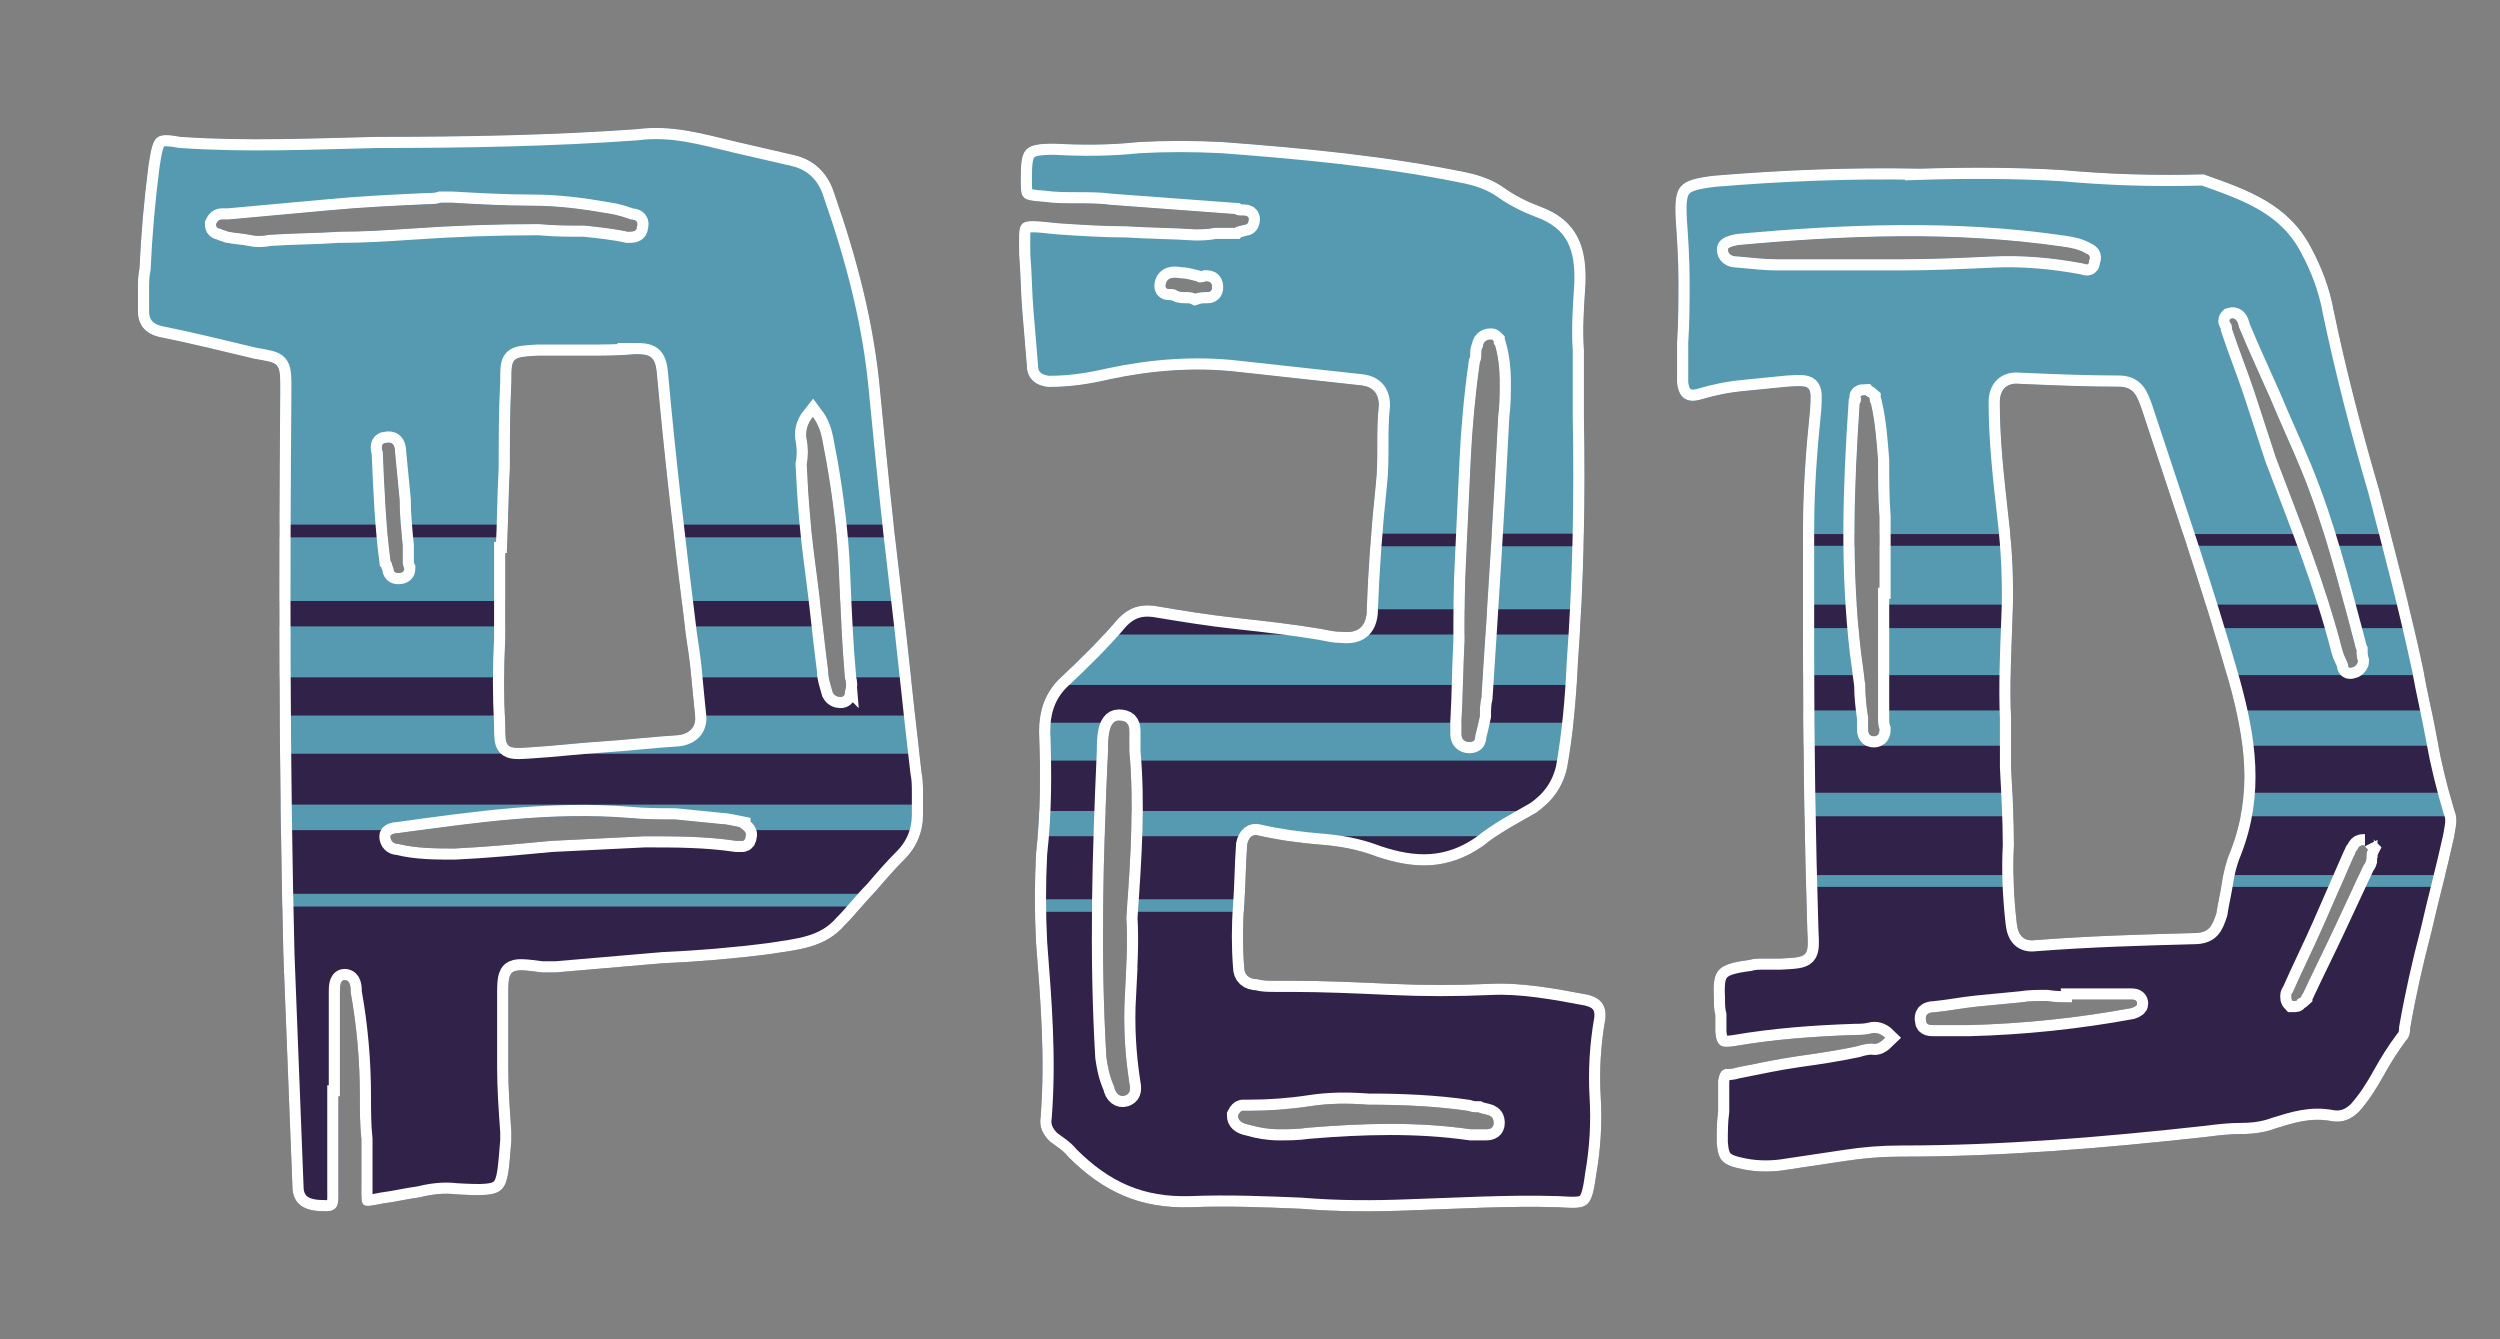 <?xml version="1.0" encoding="UTF-8"?><svg xmlns="http://www.w3.org/2000/svg" xmlns:xlink="http://www.w3.org/1999/xlink" width="560" height="300" viewBox="0 0 560 300"><rect x="0" y="0" width="560" height="300" fill="#808080" stroke="none"/><defs><clipPath id="content-clip"><rect x="0" y="0" width="560" height="300"/></clipPath></defs><g id="content" clip-path="url(#content-clip)"><g id="d969dca6-e1c3-45a0-a010-8fdd09b3e4d8">
<rect style="stroke: rgb(193,193,193); stroke-width: 0; stroke-dasharray: none; stroke-linecap: butt; stroke-dashoffset: 0; stroke-linejoin: miter; stroke-miterlimit: 4; fill: rgb(255,255,255); fill-opacity: 0; fill-rule: nonzero; opacity: 1;" x="-280" y="-150" rx="0" ry="0" width="560" height="300" transform="matrix(1 0 0 1 280 150)"/>
</g>
<g id="4dfbd656-b0da-4ce6-9d77-1c3847fcd68c">
<path style="stroke: none; stroke-width: 0; stroke-dasharray: none; stroke-linecap: butt; stroke-dashoffset: 0; stroke-linejoin: round; stroke-miterlimit: 4; fill: none; fill-rule: nonzero; opacity: 1;" vector-effect="non-scaling-stroke" transform="matrix(1 0 0 1 -1272.456 0.419)  translate(0, 0)" d="" stroke-linecap="round"/>
</g>
<g id="9519f42f-aa72-48f6-9791-61a7ef04cd7f" clip-path="url(#CLIPPATH_7)">
<clipPath id="CLIPPATH_7">
	<path transform="matrix(1 0 0 1 293.956 151.455) matrix(1 0 0 1 0 0) translate(-112.469, 121.371)" id="f0a1f3b3-4791-492d-a0b5-ef0dea851021" d="M 173.31 -194.37 C 173.31 -189.23 173.31 -184.43 173.31 -179.63 C 173.65 -160.78 173.31 -142.95 171.94 -124.10 C 171.59 -116.21 170.91 -108.67 169.54 -100.79 C 168.51 -96.33 166.11 -93.24 162.68 -90.84 C 158.57 -88.44 154.45 -86.39 150.68 -83.30 C 142.80 -77.82 135.26 -78.16 127.03 -80.90 C 122.57 -82.62 118.46 -83.30 114.00 -83.65 C 109.55 -83.99 104.75 -84.67 100.29 -85.70 C 99.26 -86.05 98.23 -85.36 97.89 -83.65 C 97.55 -79.19 97.55 -74.39 97.21 -69.93 C 96.86 -65.48 96.86 -60.68 97.21 -56.22 C 97.21 -54.51 98.23 -53.48 100.29 -53.48 C 101.32 -53.14 102.69 -53.14 104.06 -53.14 C 105.09 -53.14 106.46 -53.14 107.83 -53.14 C 115.03 -53.14 122.57 -52.79 130.11 -52.45 C 137.31 -52.11 144.86 -52.11 152.40 -52.45 C 159.25 -52.79 166.80 -51.42 173.99 -50.05 C 177.08 -49.36 178.45 -47.65 178.11 -44.57 C 177.08 -38.74 176.74 -32.91 177.08 -27.08 C 177.42 -21.25 177.08 -15.43 176.05 -9.60 C 175.02 -1.71 173.99 -2.06 167.48 -2.40 C 156.51 -2.74 145.54 -2.06 134.57 -1.71 C 126.34 -1.37 118.12 -1.37 109.89 -2.06 C 101.66 -2.40 93.43 -2.74 85.21 -2.40 C 73.89 -2.06 65.67 -5.83 57.78 -13.71 C 56.75 -15.08 55.04 -16.11 53.67 -17.14 C 51.95 -18.85 51.27 -20.57 51.61 -22.63 C 52.64 -36.00 51.61 -48.34 50.58 -61.71 C 50.24 -68.22 50.24 -75.08 50.58 -81.59 C 51.61 -90.84 51.61 -99.76 51.27 -109.01 C 51.27 -113.81 52.64 -117.58 55.73 -120.67 C 60.87 -125.47 65.32 -129.92 69.09 -134.38 C 71.49 -136.78 73.89 -137.47 76.98 -137.12 C 83.15 -136.10 89.32 -135.07 95.83 -134.38 C 102.00 -133.70 108.18 -133.01 114.35 -131.98 C 116.06 -131.64 117.43 -131.30 119.15 -131.30 C 122.57 -130.95 124.29 -132.32 124.63 -135.41 C 124.97 -145.01 125.66 -154.61 126.69 -164.21 C 127.03 -167.29 127.03 -170.03 127.03 -173.12 C 127.03 -175.86 127.03 -178.95 127.37 -182.03 C 127.37 -184.77 126.00 -186.15 123.60 -186.49 C 114.00 -187.52 104.75 -188.55 95.49 -189.57 C 86.24 -190.60 76.64 -189.92 67.04 -187.86 C 62.58 -186.83 58.47 -186.15 53.33 -186.15 C 50.24 -186.49 48.53 -188.20 48.53 -190.95 C 48.18 -195.06 47.84 -199.17 47.50 -203.29 C 47.16 -207.40 47.16 -211.51 46.81 -215.63 C 46.81 -223.85 45.78 -223.85 55.38 -222.83 C 60.52 -222.48 65.67 -222.14 70.81 -222.14 C 75.95 -221.80 81.09 -221.80 86.24 -221.46 C 87.61 -221.46 88.98 -221.46 90.69 -221.80 C 92.06 -221.80 93.43 -221.80 95.15 -221.80 C 95.49 -222.14 96.18 -222.14 97.21 -222.48 C 97.89 -222.48 98.23 -222.83 98.23 -223.85 C 98.23 -224.20 97.89 -224.54 97.21 -224.54 C 96.18 -224.54 95.49 -224.54 95.15 -224.88 L 67.38 -226.94 C 64.98 -227.28 62.24 -227.28 59.84 -227.28 C 57.44 -227.28 54.70 -227.28 52.30 -227.63 C 47.16 -227.97 47.16 -228.31 47.16 -232.77 C 47.16 -239.62 47.84 -240.65 54.70 -240.65 C 60.87 -240.31 67.04 -240.31 73.55 -241.00 C 79.72 -241.34 85.89 -241.34 92.41 -241.00 C 110.57 -239.62 129.09 -237.91 147.26 -234.14 C 150.34 -233.45 153.08 -232.43 155.48 -230.71 C 157.88 -229.00 160.63 -227.63 163.37 -226.60 C 171.94 -223.51 173.99 -217.34 173.65 -209.11 C 173.31 -203.97 172.97 -199.17 173.31 -194.37 z M 147.94 -169.69 C 147.60 -162.15 147.26 -154.61 146.91 -147.41 C 146.57 -141.24 146.57 -135.07 146.57 -129.24 C 146.23 -123.07 146.23 -116.90 145.88 -111.07 L 145.88 -108.33 C 145.88 -107.30 146.57 -106.61 147.60 -106.61 C 148.63 -106.61 148.97 -106.96 148.97 -107.99 C 149.31 -109.36 149.66 -110.73 150.00 -112.44 C 150.00 -113.81 150.00 -115.18 150.34 -116.56 C 151.71 -137.47 153.08 -158.72 154.11 -179.63 C 154.45 -182.03 154.45 -184.77 154.45 -187.52 C 154.45 -190.26 154.11 -193.00 153.43 -195.40 C 153.08 -195.74 153.08 -196.09 153.08 -196.43 C 152.74 -196.77 152.74 -196.77 152.40 -196.77 C 151.37 -196.77 150.68 -196.09 150.68 -195.06 C 150.34 -194.72 150.34 -194.03 150.34 -193.69 C 150.34 -193.00 150.34 -192.32 150.00 -191.63 C 148.97 -184.43 148.28 -176.89 147.94 -169.69 z M 70.47 -49.71 C 70.81 -56.22 71.15 -62.05 70.81 -67.19 C 71.84 -81.93 72.52 -92.56 71.49 -104.56 C 71.49 -105.59 71.49 -107.30 71.49 -109.01 C 71.49 -110.73 70.81 -111.41 69.09 -111.41 C 66.70 -111.41 66.70 -106.96 66.70 -104.56 C 65.67 -81.25 64.98 -59.31 66.35 -36.00 C 66.70 -33.60 67.04 -31.88 68.07 -29.48 C 68.41 -27.77 69.44 -27.08 70.47 -27.42 C 71.49 -27.77 71.84 -28.45 71.49 -30.17 C 70.47 -36.68 70.12 -43.19 70.47 -49.71 z M 124.97 -25.37 C 120.52 -25.71 116.40 -25.71 111.95 -25.03 C 107.49 -24.34 102.69 -24.00 98.23 -24.00 C 97.89 -24.00 97.21 -24.00 96.86 -24.00 C 96.52 -24.00 96.18 -23.65 95.83 -22.97 C 95.83 -21.94 96.52 -21.25 98.23 -20.91 C 100.63 -20.23 102.69 -19.88 105.09 -19.88 C 107.15 -19.88 109.20 -19.88 111.60 -20.23 C 123.94 -21.25 135.94 -21.60 147.94 -19.88 L 151.37 -19.88 C 152.40 -19.88 153.08 -20.23 153.08 -21.25 C 153.08 -22.28 152.74 -22.63 152.05 -22.97 C 151.03 -23.31 150.34 -23.31 149.66 -23.65 C 148.97 -23.65 148.28 -23.65 147.26 -24.00 C 140.06 -25.03 132.86 -25.37 124.97 -25.37 z M 84.18 -207.40 C 84.86 -207.40 85.55 -207.40 86.24 -207.06 C 87.26 -207.40 87.95 -207.40 88.98 -207.40 C 89.66 -207.40 90.01 -207.74 90.01 -208.43 C 90.01 -209.46 89.66 -209.80 88.64 -209.80 C 87.61 -209.46 86.92 -209.46 86.58 -209.80 C 85.21 -210.14 84.18 -210.49 82.81 -210.49 C 81.09 -210.83 80.06 -210.49 79.72 -209.46 C 79.38 -208.43 79.72 -208.09 80.41 -208.09 C 81.09 -208.09 81.78 -208.09 82.12 -207.74 C 82.81 -207.40 83.49 -207.40 84.18 -207.40 z" stroke-linecap="round"/>
</clipPath>
<g style="">
		<g id="8870e173-2dd0-4ad0-9585-6affce548c72">
<rect style="stroke: rgb(193,193,193); stroke-width: 0; stroke-dasharray: none; stroke-linecap: butt; stroke-dashoffset: 0; stroke-linejoin: miter; stroke-miterlimit: 4; fill: rgb(49,34,73); fill-rule: nonzero; opacity: 1;" x="-112.46" y="-119.884" rx="0" ry="0" width="224.921" height="239.768" transform="matrix(1 0 0 1 293.956 151.455) matrix(1 0 0 1 0 0)"/>
</g>
		<g id="6259ace0-0e0b-46dd-878f-6c757cdc7b1a">
<path style="stroke: rgb(86,154,177); stroke-width: 0; stroke-dasharray: none; stroke-linecap: butt; stroke-dashoffset: 0; stroke-linejoin: miter; stroke-miterlimit: 4; fill: rgb(86,154,177); fill-rule: nonzero; opacity: 1;" transform="matrix(1 0 0 1 293.956 151.455) matrix(1 0 0 1 0 -33.545)  translate(-112.46, 154.999)" d="M 0.00 -241.34 L 3.41 -241.34 L 6.82 -241.34 L 10.22 -241.34 L 13.63 -241.34 L 17.04 -241.34 L 20.45 -241.34 L 23.86 -241.34 L 27.26 -241.34 L 30.67 -241.34 L 34.08 -241.34 L 37.49 -241.34 L 40.89 -241.34 L 44.30 -241.34 L 47.71 -241.34 L 51.12 -241.34 L 54.53 -241.34 L 57.93 -241.34 L 61.34 -241.34 L 64.75 -241.34 L 68.16 -241.34 L 71.57 -241.34 L 74.97 -241.34 L 78.38 -241.34 L 81.79 -241.34 L 85.20 -241.34 L 88.61 -241.34 L 92.01 -241.34 L 95.42 -241.34 L 98.83 -241.34 L 102.24 -241.34 L 105.64 -241.34 L 109.05 -241.34 L 112.46 -241.34 L 115.87 -241.34 L 119.28 -241.34 L 122.68 -241.34 L 126.09 -241.34 L 129.50 -241.34 L 132.91 -241.34 L 136.32 -241.34 L 139.72 -241.34 L 143.13 -241.34 L 146.54 -241.34 L 149.95 -241.34 L 153.35 -241.34 L 156.76 -241.34 L 160.17 -241.34 L 163.58 -241.34 L 166.99 -241.34 L 170.39 -241.34 L 173.80 -241.34 L 177.21 -241.34 L 180.62 -241.34 L 184.03 -241.34 L 187.43 -241.34 L 190.84 -241.34 L 194.25 -241.34 L 197.66 -241.34 L 201.07 -241.34 L 204.47 -241.34 L 207.88 -241.34 L 211.29 -241.34 L 214.70 -241.34 L 218.10 -241.34 L 221.51 -241.34 L 224.92 -241.34 L 224.92 -240.01 L 224.92 -236.01 L 224.92 -232.01 L 224.92 -228.01 L 224.92 -224.01 L 224.92 -220.01 L 224.92 -216.01 L 224.92 -212.02 L 224.92 -208.02 L 224.92 -204.02 L 224.92 -200.02 L 224.92 -196.02 L 224.92 -192.02 L 224.92 -188.02 L 224.92 -184.03 L 224.92 -180.03 L 224.92 -176.03 L 224.92 -172.03 L 224.92 -168.03 L 224.92 -164.03 L 224.92 -160.03 L 224.92 -156.04 L 224.92 -153.37 L 221.51 -153.37 L 218.10 -153.37 L 214.70 -153.37 L 211.29 -153.37 L 207.88 -153.37 L 204.47 -153.37 L 201.07 -153.37 L 197.66 -153.37 L 194.25 -153.37 L 190.84 -153.37 L 187.43 -153.37 L 184.03 -153.37 L 180.62 -153.37 L 177.21 -153.37 L 173.80 -153.37 L 170.39 -153.37 L 166.99 -153.37 L 163.58 -153.37 L 160.17 -153.37 L 156.76 -153.37 L 153.35 -153.37 L 149.95 -153.37 L 146.54 -153.37 L 143.13 -153.37 L 139.72 -153.37 L 136.32 -153.37 L 132.91 -153.37 L 129.50 -153.37 L 126.09 -153.37 L 122.68 -153.37 L 119.28 -153.37 L 115.87 -153.37 L 112.46 -153.37 L 109.05 -153.37 L 105.64 -153.37 L 102.24 -153.37 L 98.83 -153.37 L 95.42 -153.37 L 92.01 -153.37 L 88.61 -153.37 L 85.20 -153.37 L 81.79 -153.37 L 78.38 -153.37 L 74.97 -153.37 L 71.57 -153.37 L 68.16 -153.37 L 64.75 -153.37 L 61.34 -153.37 L 57.93 -153.37 L 54.53 -153.37 L 51.12 -153.37 L 47.71 -153.37 L 44.30 -153.37 L 40.89 -153.37 L 37.49 -153.37 L 34.08 -153.37 L 30.67 -153.37 L 27.26 -153.37 L 23.86 -153.37 L 20.45 -153.37 L 17.04 -153.37 L 13.63 -153.37 L 10.22 -153.37 L 6.82 -153.37 L 3.41 -153.37 L 0.00 -153.37 L 0.00 -154.70 L 0.00 -158.70 L 0.00 -162.70 L 0.00 -166.70 L 0.00 -170.70 L 0.00 -174.70 L 0.00 -178.69 L 0.00 -182.69 L 0.00 -186.69 L 0.00 -190.69 L 0.00 -194.69 L 0.00 -198.69 L 0.00 -202.69 L 0.00 -206.68 L 0.00 -210.68 L 0.00 -214.68 L 0.00 -218.68 L 0.00 -222.68 L 0.00 -226.68 L 0.00 -230.68 L 0.00 -234.67 L 0.00 -238.67 L 0.00 -241.34 z M 0.00 -150.55 L 3.41 -150.55 L 6.82 -150.55 L 10.22 -150.55 L 13.63 -150.55 L 17.04 -150.55 L 20.45 -150.55 L 23.86 -150.55 L 27.26 -150.55 L 30.67 -150.55 L 34.08 -150.55 L 37.49 -150.55 L 40.89 -150.55 L 44.30 -150.55 L 47.71 -150.55 L 51.12 -150.55 L 54.53 -150.55 L 57.93 -150.55 L 61.34 -150.55 L 64.75 -150.55 L 68.16 -150.55 L 71.57 -150.55 L 74.97 -150.55 L 78.38 -150.55 L 81.79 -150.55 L 85.20 -150.55 L 88.61 -150.55 L 92.01 -150.55 L 95.42 -150.55 L 98.83 -150.55 L 102.24 -150.55 L 105.64 -150.55 L 109.05 -150.55 L 112.46 -150.55 L 115.87 -150.55 L 119.28 -150.55 L 122.68 -150.55 L 126.09 -150.55 L 129.50 -150.55 L 132.91 -150.55 L 136.32 -150.55 L 139.72 -150.55 L 143.13 -150.55 L 146.54 -150.55 L 149.95 -150.55 L 153.35 -150.55 L 156.76 -150.55 L 160.17 -150.55 L 163.58 -150.55 L 166.99 -150.55 L 170.39 -150.55 L 173.80 -150.55 L 177.21 -150.55 L 180.62 -150.55 L 184.03 -150.55 L 187.43 -150.55 L 190.84 -150.55 L 194.25 -150.55 L 197.66 -150.55 L 201.07 -150.55 L 204.47 -150.55 L 207.88 -150.55 L 211.29 -150.55 L 214.70 -150.55 L 218.10 -150.55 L 221.51 -150.55 L 224.92 -150.55 L 224.92 -150.33 L 224.92 -147.12 L 224.92 -143.92 L 224.92 -140.71 L 224.92 -137.50 L 224.92 -136.43 L 221.51 -136.43 L 218.10 -136.43 L 214.70 -136.43 L 211.29 -136.43 L 207.88 -136.43 L 204.47 -136.43 L 201.07 -136.43 L 197.66 -136.43 L 194.25 -136.43 L 190.84 -136.43 L 187.43 -136.43 L 184.03 -136.43 L 180.62 -136.43 L 177.21 -136.43 L 173.80 -136.43 L 170.39 -136.43 L 166.99 -136.43 L 163.58 -136.43 L 160.17 -136.43 L 156.76 -136.43 L 153.35 -136.43 L 149.95 -136.43 L 146.54 -136.43 L 143.13 -136.43 L 139.72 -136.43 L 136.32 -136.43 L 132.91 -136.43 L 129.50 -136.43 L 126.09 -136.43 L 122.68 -136.43 L 119.28 -136.43 L 115.87 -136.43 L 112.46 -136.43 L 109.05 -136.43 L 105.64 -136.43 L 102.24 -136.43 L 98.83 -136.43 L 95.42 -136.43 L 92.01 -136.43 L 88.61 -136.43 L 85.20 -136.43 L 81.79 -136.43 L 78.38 -136.43 L 74.97 -136.43 L 71.57 -136.43 L 68.16 -136.43 L 64.75 -136.43 L 61.34 -136.43 L 57.93 -136.43 L 54.53 -136.43 L 51.12 -136.43 L 47.71 -136.43 L 44.30 -136.43 L 40.89 -136.43 L 37.49 -136.43 L 34.08 -136.43 L 30.67 -136.43 L 27.26 -136.43 L 23.86 -136.43 L 20.45 -136.43 L 17.04 -136.43 L 13.63 -136.43 L 10.22 -136.43 L 6.82 -136.43 L 3.41 -136.43 L 0.00 -136.43 L 0.00 -136.64 L 0.00 -139.85 L 0.00 -143.06 L 0.00 -146.27 L 0.00 -149.48 L 0.00 -150.55 z M 0.00 -130.78 L 3.41 -130.78 L 6.82 -130.78 L 10.22 -130.78 L 13.63 -130.78 L 17.04 -130.78 L 20.45 -130.78 L 23.86 -130.78 L 27.26 -130.78 L 30.67 -130.78 L 34.08 -130.78 L 37.49 -130.78 L 40.89 -130.78 L 44.30 -130.78 L 47.71 -130.78 L 51.12 -130.78 L 54.53 -130.78 L 57.93 -130.78 L 61.34 -130.78 L 64.75 -130.78 L 68.16 -130.78 L 71.57 -130.78 L 74.97 -130.78 L 78.38 -130.78 L 81.79 -130.78 L 85.20 -130.78 L 88.61 -130.78 L 92.01 -130.78 L 95.42 -130.78 L 98.83 -130.78 L 102.24 -130.78 L 105.64 -130.78 L 109.05 -130.78 L 112.46 -130.78 L 115.87 -130.78 L 119.28 -130.78 L 122.68 -130.78 L 126.09 -130.78 L 129.50 -130.78 L 132.91 -130.78 L 136.32 -130.78 L 139.72 -130.78 L 143.13 -130.78 L 146.54 -130.78 L 149.95 -130.78 L 153.35 -130.78 L 156.76 -130.78 L 160.17 -130.78 L 163.58 -130.78 L 166.99 -130.78 L 170.39 -130.78 L 173.80 -130.78 L 177.21 -130.78 L 180.62 -130.78 L 184.03 -130.78 L 187.43 -130.78 L 190.84 -130.78 L 194.25 -130.78 L 197.66 -130.78 L 201.07 -130.78 L 204.47 -130.78 L 207.88 -130.78 L 211.29 -130.78 L 214.70 -130.78 L 218.10 -130.78 L 221.51 -130.78 L 224.92 -130.78 L 224.92 -130.61 L 224.92 -127.53 L 224.92 -124.45 L 224.92 -121.37 L 224.92 -119.49 L 221.51 -119.49 L 218.10 -119.49 L 214.70 -119.49 L 211.29 -119.49 L 207.88 -119.49 L 204.47 -119.49 L 201.07 -119.49 L 197.66 -119.49 L 194.25 -119.49 L 190.84 -119.49 L 187.43 -119.49 L 184.03 -119.49 L 180.62 -119.49 L 177.21 -119.49 L 173.80 -119.49 L 170.39 -119.49 L 166.99 -119.49 L 163.58 -119.49 L 160.17 -119.49 L 156.76 -119.49 L 153.35 -119.49 L 149.95 -119.49 L 146.54 -119.49 L 143.13 -119.49 L 139.72 -119.49 L 136.32 -119.49 L 132.91 -119.49 L 129.50 -119.49 L 126.09 -119.49 L 122.68 -119.49 L 119.28 -119.49 L 115.87 -119.49 L 112.46 -119.49 L 109.05 -119.49 L 105.64 -119.49 L 102.24 -119.49 L 98.83 -119.49 L 95.42 -119.49 L 92.01 -119.49 L 88.61 -119.49 L 85.20 -119.49 L 81.79 -119.49 L 78.38 -119.49 L 74.97 -119.49 L 71.57 -119.49 L 68.16 -119.49 L 64.75 -119.49 L 61.34 -119.49 L 57.93 -119.49 L 54.53 -119.49 L 51.12 -119.49 L 47.71 -119.49 L 44.30 -119.49 L 40.89 -119.49 L 37.49 -119.49 L 34.08 -119.49 L 30.67 -119.49 L 27.26 -119.49 L 23.86 -119.49 L 20.45 -119.49 L 17.04 -119.49 L 13.63 -119.49 L 10.22 -119.49 L 6.82 -119.49 L 3.41 -119.49 L 0.00 -119.49 L 0.00 -119.66 L 0.00 -122.74 L 0.00 -125.82 L 0.00 -128.90 L 0.00 -130.78 z M 0.00 -111.02 L 3.41 -111.02 L 6.82 -111.02 L 10.22 -111.02 L 13.63 -111.02 L 17.04 -111.02 L 20.45 -111.02 L 23.86 -111.02 L 27.26 -111.02 L 30.67 -111.02 L 34.08 -111.02 L 37.49 -111.02 L 40.89 -111.02 L 44.30 -111.02 L 47.71 -111.02 L 51.12 -111.02 L 54.53 -111.02 L 57.93 -111.02 L 61.34 -111.02 L 64.75 -111.02 L 68.16 -111.02 L 71.57 -111.02 L 74.97 -111.02 L 78.38 -111.02 L 81.79 -111.02 L 85.20 -111.02 L 88.61 -111.02 L 92.01 -111.02 L 95.42 -111.02 L 98.83 -111.02 L 102.24 -111.02 L 105.64 -111.02 L 109.05 -111.02 L 112.46 -111.02 L 115.87 -111.02 L 119.28 -111.02 L 122.68 -111.02 L 126.09 -111.02 L 129.50 -111.02 L 132.91 -111.02 L 136.32 -111.02 L 139.72 -111.02 L 143.13 -111.02 L 146.54 -111.02 L 149.95 -111.02 L 153.35 -111.02 L 156.76 -111.02 L 160.17 -111.02 L 163.58 -111.02 L 166.99 -111.02 L 170.39 -111.02 L 173.80 -111.02 L 177.21 -111.02 L 180.62 -111.02 L 184.03 -111.02 L 187.43 -111.02 L 190.84 -111.02 L 194.25 -111.02 L 197.66 -111.02 L 201.07 -111.02 L 204.47 -111.02 L 207.88 -111.02 L 211.29 -111.02 L 214.70 -111.02 L 218.10 -111.02 L 221.51 -111.02 L 224.92 -111.02 L 224.92 -110.89 L 224.92 -107.81 L 224.92 -104.73 L 224.92 -102.54 L 221.51 -102.54 L 218.10 -102.54 L 214.70 -102.54 L 211.29 -102.54 L 207.88 -102.54 L 204.47 -102.54 L 201.07 -102.54 L 197.66 -102.54 L 194.25 -102.54 L 190.84 -102.54 L 187.43 -102.54 L 184.03 -102.54 L 180.62 -102.54 L 177.21 -102.54 L 173.80 -102.54 L 170.39 -102.54 L 166.99 -102.54 L 163.58 -102.54 L 160.17 -102.54 L 156.76 -102.54 L 153.35 -102.54 L 149.95 -102.54 L 146.54 -102.54 L 143.13 -102.54 L 139.72 -102.54 L 136.32 -102.54 L 132.91 -102.54 L 129.50 -102.54 L 126.09 -102.54 L 122.68 -102.54 L 119.28 -102.54 L 115.87 -102.54 L 112.46 -102.54 L 109.05 -102.54 L 105.64 -102.54 L 102.24 -102.54 L 98.83 -102.54 L 95.42 -102.54 L 92.01 -102.54 L 88.61 -102.54 L 85.20 -102.54 L 81.79 -102.54 L 78.38 -102.54 L 74.97 -102.54 L 71.57 -102.54 L 68.16 -102.54 L 64.75 -102.54 L 61.34 -102.54 L 57.93 -102.54 L 54.53 -102.54 L 51.12 -102.54 L 47.71 -102.54 L 44.30 -102.54 L 40.89 -102.54 L 37.49 -102.54 L 34.08 -102.54 L 30.67 -102.54 L 27.26 -102.54 L 23.86 -102.54 L 20.45 -102.54 L 17.04 -102.54 L 13.63 -102.54 L 10.22 -102.54 L 6.82 -102.54 L 3.41 -102.54 L 0.00 -102.54 L 0.00 -102.67 L 0.00 -105.75 L 0.00 -108.83 L 0.00 -111.02 z M 0.00 -91.25 L 3.41 -91.25 L 6.82 -91.25 L 10.22 -91.25 L 13.63 -91.25 L 17.04 -91.25 L 20.45 -91.25 L 23.86 -91.25 L 27.26 -91.25 L 30.67 -91.25 L 34.08 -91.25 L 37.49 -91.25 L 40.89 -91.25 L 44.30 -91.25 L 47.71 -91.25 L 51.12 -91.25 L 54.53 -91.25 L 57.93 -91.25 L 61.34 -91.25 L 64.75 -91.25 L 68.16 -91.25 L 71.57 -91.25 L 74.97 -91.25 L 78.38 -91.25 L 81.79 -91.25 L 85.20 -91.25 L 88.61 -91.25 L 92.01 -91.25 L 95.42 -91.25 L 98.83 -91.25 L 102.24 -91.25 L 105.64 -91.25 L 109.05 -91.25 L 112.46 -91.25 L 115.87 -91.25 L 119.28 -91.25 L 122.68 -91.25 L 126.09 -91.25 L 129.50 -91.25 L 132.91 -91.25 L 136.32 -91.25 L 139.72 -91.25 L 143.13 -91.25 L 146.54 -91.25 L 149.95 -91.25 L 153.35 -91.25 L 156.76 -91.25 L 160.17 -91.25 L 163.58 -91.25 L 166.99 -91.25 L 170.39 -91.25 L 173.80 -91.25 L 177.21 -91.25 L 180.62 -91.25 L 184.03 -91.25 L 187.43 -91.25 L 190.84 -91.25 L 194.25 -91.25 L 197.66 -91.25 L 201.07 -91.25 L 204.47 -91.25 L 207.88 -91.25 L 211.29 -91.25 L 214.70 -91.25 L 218.10 -91.25 L 221.51 -91.25 L 224.92 -91.25 L 224.92 -91.16 L 224.92 -88.08 L 224.92 -85.60 L 221.51 -85.60 L 218.10 -85.60 L 214.70 -85.60 L 211.29 -85.60 L 207.88 -85.60 L 204.47 -85.60 L 201.07 -85.60 L 197.66 -85.60 L 194.25 -85.60 L 190.84 -85.60 L 187.43 -85.60 L 184.03 -85.60 L 180.62 -85.60 L 177.21 -85.60 L 173.80 -85.60 L 170.39 -85.60 L 166.99 -85.60 L 163.58 -85.60 L 160.17 -85.60 L 156.76 -85.60 L 153.35 -85.60 L 149.95 -85.60 L 146.54 -85.60 L 143.13 -85.60 L 139.72 -85.60 L 136.32 -85.60 L 132.91 -85.60 L 129.50 -85.60 L 126.09 -85.60 L 122.68 -85.60 L 119.28 -85.60 L 115.87 -85.60 L 112.46 -85.60 L 109.05 -85.60 L 105.64 -85.60 L 102.24 -85.60 L 98.83 -85.60 L 95.42 -85.60 L 92.01 -85.60 L 88.61 -85.60 L 85.20 -85.60 L 81.79 -85.60 L 78.38 -85.60 L 74.97 -85.60 L 71.57 -85.60 L 68.16 -85.60 L 64.75 -85.60 L 61.34 -85.60 L 57.93 -85.60 L 54.53 -85.60 L 51.12 -85.60 L 47.71 -85.60 L 44.30 -85.60 L 40.89 -85.60 L 37.49 -85.60 L 34.08 -85.60 L 30.67 -85.60 L 27.26 -85.60 L 23.86 -85.60 L 20.45 -85.60 L 17.04 -85.60 L 13.63 -85.60 L 10.22 -85.60 L 6.82 -85.60 L 3.41 -85.60 L 0.00 -85.60 L 0.00 -85.69 L 0.00 -88.77 L 0.00 -91.25 z M 0.00 -71.48 L 3.41 -71.48 L 6.82 -71.48 L 10.22 -71.48 L 13.63 -71.48 L 17.04 -71.48 L 20.45 -71.48 L 23.86 -71.48 L 27.26 -71.48 L 30.67 -71.48 L 34.08 -71.48 L 37.49 -71.48 L 40.89 -71.48 L 44.30 -71.48 L 47.71 -71.48 L 51.12 -71.48 L 54.53 -71.48 L 57.93 -71.48 L 61.34 -71.48 L 64.75 -71.48 L 68.16 -71.48 L 71.57 -71.48 L 74.97 -71.48 L 78.38 -71.48 L 81.79 -71.48 L 85.20 -71.48 L 88.61 -71.48 L 92.01 -71.48 L 95.42 -71.48 L 98.83 -71.48 L 102.24 -71.48 L 105.64 -71.48 L 109.05 -71.48 L 112.46 -71.48 L 115.87 -71.48 L 119.28 -71.48 L 122.68 -71.48 L 126.09 -71.48 L 129.50 -71.48 L 132.91 -71.48 L 136.32 -71.48 L 139.72 -71.48 L 143.13 -71.48 L 146.54 -71.48 L 149.95 -71.48 L 153.35 -71.48 L 156.76 -71.48 L 160.17 -71.48 L 163.58 -71.48 L 166.99 -71.48 L 170.39 -71.48 L 173.80 -71.48 L 177.21 -71.48 L 180.62 -71.48 L 184.03 -71.48 L 187.43 -71.48 L 190.84 -71.48 L 194.25 -71.48 L 197.66 -71.48 L 201.07 -71.48 L 204.47 -71.48 L 207.88 -71.48 L 211.29 -71.48 L 214.70 -71.48 L 218.10 -71.48 L 221.51 -71.48 L 224.92 -71.48 L 224.92 -71.44 L 224.92 -68.66 L 221.51 -68.66 L 218.10 -68.66 L 214.70 -68.66 L 211.29 -68.66 L 207.88 -68.66 L 204.47 -68.66 L 201.07 -68.66 L 197.66 -68.66 L 194.25 -68.66 L 190.84 -68.66 L 187.43 -68.66 L 184.03 -68.66 L 180.62 -68.66 L 177.21 -68.66 L 173.80 -68.66 L 170.39 -68.66 L 166.99 -68.66 L 163.58 -68.66 L 160.17 -68.66 L 156.76 -68.66 L 153.35 -68.66 L 149.95 -68.66 L 146.54 -68.66 L 143.13 -68.66 L 139.72 -68.66 L 136.32 -68.66 L 132.91 -68.66 L 129.50 -68.66 L 126.09 -68.66 L 122.68 -68.66 L 119.28 -68.66 L 115.87 -68.66 L 112.46 -68.66 L 109.05 -68.66 L 105.64 -68.66 L 102.24 -68.66 L 98.83 -68.66 L 95.42 -68.66 L 92.01 -68.66 L 88.61 -68.66 L 85.20 -68.66 L 81.79 -68.66 L 78.38 -68.66 L 74.97 -68.66 L 71.57 -68.66 L 68.16 -68.66 L 64.75 -68.66 L 61.34 -68.66 L 57.93 -68.66 L 54.53 -68.66 L 51.12 -68.66 L 47.71 -68.66 L 44.30 -68.66 L 40.89 -68.66 L 37.49 -68.66 L 34.08 -68.66 L 30.67 -68.66 L 27.26 -68.66 L 23.86 -68.66 L 20.45 -68.66 L 17.04 -68.66 L 13.63 -68.66 L 10.22 -68.66 L 6.82 -68.66 L 3.41 -68.66 L 0.00 -68.66 L 0.00 -68.70 L 0.00 -71.48 z" stroke-linecap="round"/>
</g>
		<g id="156fe336-608c-4ea5-bb06-f95663247350">
<path style="stroke: rgb(255,255,255); stroke-width: 5; stroke-dasharray: none; stroke-linecap: butt; stroke-dashoffset: 0; stroke-linejoin: miter; stroke-miterlimit: 4; fill: none; fill-rule: nonzero; opacity: 1;" d="M354.797,78.457c0,5.14 0,9.94 0,14.74c0.34,18.85 0,36.68 -1.37,55.53c-0.35,7.89 -1.03,15.43 -2.4,23.31c-1.03,4.46 -3.43,7.55 -6.86,9.95c-4.11,2.4 -8.23,4.45 -12,7.54c-7.88,5.48 -15.42,5.14 -23.65,2.4c-4.46,-1.72 -8.57,-2.4 -13.03,-2.75c-4.45,-0.34 -9.25,-1.02 -13.71,-2.05c-1.03,-0.35 -2.06,0.34 -2.4,2.05c-0.34,4.46 -0.34,9.26 -0.68,13.72c-0.35,4.45 -0.35,9.25 0,13.71c0,1.71 1.02,2.74 3.08,2.74c1.03,0.34 2.4,0.34 3.77,0.34c1.03,0 2.4,0 3.77,0c7.2,0 14.74,0.35 22.28,0.69c7.2,0.34 14.75,0.34 22.29,0c6.85,-0.34 14.4,1.03 21.59,2.4c3.09,0.69 4.46,2.4 4.12,5.48c-1.03,5.83 -1.37,11.66 -1.03,17.49c0.34,5.83 0,11.65 -1.03,17.48c-1.03,7.89 -2.06,7.54 -8.57,7.2c-10.97,-0.34 -21.94,0.34 -32.91,0.69c-8.23,0.34 -16.45,0.34 -24.68,-0.35c-8.23,-0.34 -16.46,-0.68 -24.68,-0.34c-11.32,0.34 -19.54,-3.43 -27.43,-11.31c-1.03,-1.37 -2.74,-2.4 -4.11,-3.43c-1.72,-1.71 -2.4,-3.43 -2.06,-5.49c1.03,-13.37 0,-25.71 -1.03,-39.08c-0.34,-6.51 -0.34,-13.37 0,-19.88c1.03,-9.25 1.03,-18.17 0.69,-27.42c0,-4.8 1.37,-8.57 4.46,-11.66c5.14,-4.8 9.59,-9.25 13.36,-13.71c2.4,-2.4 4.8,-3.09 7.89,-2.74c6.17,1.02 12.34,2.05 18.85,2.74c6.17,0.68 12.35,1.37 18.52,2.4c1.71,0.34 3.08,0.68 4.8,0.68c3.42,0.35 5.14,-1.02 5.48,-4.11c0.34,-9.6 1.03,-19.2 2.06,-28.8c0.34,-3.08 0.34,-5.82 0.34,-8.91c0,-2.74 0,-5.83 0.34,-8.91c0,-2.74 -1.37,-4.12 -3.77,-4.46c-9.6,-1.03 -18.85,-2.06 -28.11,-3.08c-9.25,-1.03 -18.85,-0.35 -28.45,1.71c-4.46,1.03 -8.57,1.71 -13.71,1.71c-3.09,-0.34 -4.8,-2.05 -4.8,-4.8c-0.35,-4.11 -0.69,-8.22 -1.03,-12.34c-0.34,-4.11 -0.34,-8.22 -0.69,-12.34c0,-8.22 -1.03,-8.22 8.57,-7.2c5.14,0.35 10.29,0.69 15.43,0.69c5.14,0.34 10.28,0.34 15.43,0.68c1.37,0 2.74,0 4.45,-0.34c1.37,0 2.74,0 4.46,0c0.34,-0.34 1.03,-0.34 2.06,-0.68c0.68,0 1.02,-0.35 1.02,-1.37c0,-0.35 -0.34,-0.69 -1.02,-0.69c-1.03,0 -1.72,0 -2.06,-0.34l-27.77,-2.06c-2.4,-0.34 -5.14,-0.34 -7.54,-0.34c-2.4,0 -5.14,0 -7.54,-0.35c-5.14,-0.34 -5.14,-0.68 -5.14,-5.14c0,-6.85 0.68,-7.88 7.54,-7.88c6.17,0.34 12.34,0.34 18.85,-0.35c6.17,-0.34 12.34,-0.34 18.86,0c18.16,1.38 36.68,3.09 54.85,6.86c3.08,0.69 5.82,1.71 8.22,3.43c2.4,1.71 5.15,3.08 7.89,4.11c8.57,3.09 10.62,9.26 10.28,17.49c-0.34,5.14 -0.68,9.94 -0.34,14.74zM329.427,103.137c-0.34,7.54 -0.68,15.08 -1.03,22.28c-0.34,6.17 -0.34,12.34 -0.34,18.17c-0.34,6.17 -0.34,12.34 -0.69,18.17v2.74c0,1.03 0.69,1.72 1.72,1.72c1.03,0 1.37,-0.35 1.37,-1.38c0.34,-1.37 0.69,-2.74 1.03,-4.45c0,-1.37 0,-2.74 0.34,-4.12c1.37,-20.91 2.74,-42.16 3.77,-63.07c0.34,-2.4 0.34,-5.14 0.34,-7.89c0,-2.74 -0.34,-5.48 -1.02,-7.88c-0.35,-0.34 -0.35,-0.69 -0.35,-1.03c-0.34,-0.34 -0.34,-0.34 -0.68,-0.34c-1.03,0 -1.72,0.68 -1.72,1.71c-0.34,0.34 -0.34,1.03 -0.34,1.37c0,0.69 0,1.37 -0.34,2.06c-1.03,7.2 -1.72,14.74 -2.06,21.94zM251.957,223.117c0.34,-6.51 0.68,-12.34 0.34,-17.48c1.03,-14.74 1.71,-25.37 0.68,-37.37c0,-1.03 0,-2.74 0,-4.45c0,-1.72 -0.68,-2.4 -2.4,-2.4c-2.39,0 -2.39,4.45 -2.39,6.85c-1.03,23.31 -1.72,45.25 -0.35,68.56c0.35,2.4 0.69,4.12 1.72,6.52c0.34,1.71 1.37,2.4 2.4,2.06c1.02,-0.35 1.37,-1.03 1.02,-2.75c-1.02,-6.51 -1.37,-13.02 -1.02,-19.54zM306.457,247.457c-4.45,-0.34 -8.57,-0.34 -13.02,0.34c-4.46,0.69 -9.26,1.03 -13.72,1.03c-0.34,0 -1.02,0 -1.37,0c-0.34,0 -0.68,0.35 -1.03,1.03c0,1.03 0.69,1.72 2.4,2.06c2.4,0.68 4.46,1.03 6.86,1.03c2.06,0 4.11,0 6.51,-0.35c12.34,-1.02 24.34,-1.37 36.34,0.35h3.43c1.03,0 1.71,-0.35 1.71,-1.37c0,-1.03 -0.34,-1.38 -1.03,-1.72c-1.02,-0.34 -1.71,-0.34 -2.39,-0.68c-0.69,0 -1.38,0 -2.4,-0.35c-7.2,-1.03 -14.4,-1.37 -22.29,-1.37zM265.667,65.427c0.68,0 1.37,0 2.06,0.34c1.02,-0.34 1.71,-0.34 2.74,-0.34c0.68,0 1.03,-0.34 1.03,-1.03c0,-1.03 -0.35,-1.37 -1.37,-1.37c-1.03,0.34 -1.72,0.34 -2.06,0c-1.37,-0.34 -2.4,-0.69 -3.77,-0.69c-1.72,-0.34 -2.75,0 -3.09,1.03c-0.34,1.03 0,1.37 0.69,1.37c0.68,0 1.37,0 1.71,0.35c0.69,0.34 1.37,0.34 2.06,0.34z" stroke-linecap="round"/>
</g>
</g>
</g>
<g id="f42dfb32-48b1-4d32-b420-695ea1424b5a">
<path style="stroke: rgb(193,193,193); stroke-width: 0; stroke-dasharray: none; stroke-linecap: butt; stroke-dashoffset: 0; stroke-linejoin: miter; stroke-miterlimit: 4; fill: none; fill-rule: nonzero; opacity: 1;" transform="matrix(1 0 0 1 -1272.456 0.419)  translate(0, 0)" d="" stroke-linecap="round"/>
</g>
<g id="e8c32b73-e32f-420a-b066-360816f0aa1d">
<path style="stroke: rgb(193,193,193); stroke-width: 0; stroke-dasharray: none; stroke-linecap: butt; stroke-dashoffset: 0; stroke-linejoin: miter; stroke-miterlimit: 4; fill: rgb(255,255,255); fill-rule: nonzero; opacity: 1;" transform="matrix(1 0 0 1 -1272.456 0.419)  translate(0, 0)" d="" stroke-linecap="round"/>
</g>
<g id="889e9be1-956b-4b97-8bc1-ce335af7062c">
<path style="stroke: none; stroke-width: 0; stroke-dasharray: none; stroke-linecap: butt; stroke-dashoffset: 0; stroke-linejoin: round; stroke-miterlimit: 4; fill: none; fill-rule: nonzero; opacity: 1;" vector-effect="non-scaling-stroke" transform="matrix(1 0 0 1 -1272.456 0.419)  translate(0, 0)" d="" stroke-linecap="round"/>
</g>
<g id="7e32194c-2941-4ba5-a61f-5bb4dba858c9" clip-path="url(#CLIPPATH_8)">
<clipPath id="CLIPPATH_8">
	<path transform="matrix(1 0 0 1 118.826 150) matrix(1 0 0 1 0 0) translate(-110.4, 115.477)" id="83699797-310c-4ec7-9d66-c2ac92b11323" d="M 198.33 -87.76 C 198.33 -86.05 198.33 -84.67 198.33 -82.96 C 198.33 -79.19 196.96 -75.76 194.22 -73.02 C 191.82 -70.62 189.76 -68.22 187.71 -65.82 C 185.31 -63.42 183.25 -60.68 180.85 -58.28 C 176.39 -53.14 170.57 -52.79 164.05 -51.76 C 156.17 -50.74 147.94 -50.05 140.06 -49.71 C 132.17 -49.02 123.94 -48.34 116.06 -47.65 L 112.97 -47.65 C 105.09 -48.68 105.43 -48.68 105.43 -40.79 C 105.43 -36.00 105.43 -31.20 105.43 -26.40 C 105.43 -21.60 105.78 -16.80 106.12 -12.00 L 106.12 -9.94 C 105.09 2.06 105.78 2.74 93.78 2.06 C 91.03 1.71 88.29 2.06 85.55 2.74 C 82.81 3.09 80.06 3.77 77.32 4.11 C 72.18 5.14 72.52 5.14 72.52 -0.00 C 72.52 -3.43 72.52 -6.86 72.52 -10.28 C 72.18 -13.37 72.18 -16.80 72.18 -19.88 C 72.18 -27.77 71.49 -35.65 70.12 -43.19 C 70.12 -44.22 70.12 -45.94 68.75 -45.94 C 67.72 -45.94 67.72 -44.22 67.72 -43.19 L 67.72 -19.88 L 67.38 -19.88 L 67.38 1.37 C 67.38 3.77 67.72 6.17 63.95 5.83 C 59.50 5.83 57.44 4.11 57.10 1.03 C 56.75 -7.54 56.41 -16.45 56.07 -25.37 C 55.73 -33.94 55.38 -42.85 55.04 -51.76 C 54.01 -93.93 54.01 -135.41 54.35 -177.92 C 54.35 -184.43 54.35 -184.09 48.53 -185.12 C 41.33 -186.83 34.47 -188.55 27.61 -189.92 C 24.19 -190.60 22.47 -192.66 22.47 -195.74 C 22.47 -197.46 22.47 -199.17 22.47 -200.89 C 22.47 -202.26 22.47 -203.63 22.82 -205.34 C 23.16 -212.88 23.84 -220.77 24.87 -228.65 C 25.90 -235.17 26.24 -235.85 32.07 -234.82 C 46.81 -233.80 61.21 -234.48 75.95 -234.82 C 95.49 -234.82 115.03 -235.17 134.23 -236.54 C 142.11 -237.57 148.97 -235.51 156.17 -233.80 L 169.54 -230.71 C 173.99 -229.68 177.08 -226.60 178.45 -222.14 C 183.59 -207.40 187.36 -193.00 188.74 -177.58 C 190.11 -163.52 191.48 -149.47 193.19 -135.41 C 194.91 -121.35 196.28 -106.96 197.99 -92.56 C 198.33 -90.84 198.33 -89.47 198.33 -87.76 z M 133.89 -186.15 C 130.11 -185.80 126.69 -185.80 122.92 -185.80 C 119.15 -185.80 115.72 -185.80 111.95 -185.80 C 106.12 -185.46 106.12 -185.46 106.12 -179.98 C 105.78 -173.46 105.78 -166.95 105.78 -160.78 C 105.43 -154.26 105.43 -148.09 105.09 -141.58 L 104.75 -141.58 C 104.75 -135.07 104.75 -128.90 104.75 -122.38 C 104.40 -115.87 104.40 -109.70 104.75 -103.19 C 104.75 -98.04 104.75 -97.70 109.89 -98.04 C 115.72 -98.39 121.20 -99.07 126.69 -99.41 C 132.17 -99.76 137.66 -100.44 143.48 -100.79 C 146.23 -101.13 147.60 -102.84 147.26 -105.24 C 146.91 -108.67 146.57 -112.10 146.23 -115.87 C 145.88 -119.30 145.20 -122.73 144.86 -126.15 C 142.46 -145.35 140.40 -163.18 138.69 -182.03 C 138.34 -185.80 136.97 -186.15 133.89 -186.15 z M 67.72 -213.57 C 72.87 -213.57 78.35 -213.91 83.49 -214.26 C 93.09 -214.94 102.69 -215.28 112.29 -215.28 C 115.72 -214.94 119.15 -214.94 122.57 -214.94 C 125.66 -214.60 129.09 -214.26 132.17 -213.57 C 133.20 -213.57 134.23 -213.57 134.23 -214.60 C 134.57 -215.63 134.23 -216.31 132.86 -216.31 C 131.83 -216.66 130.11 -217.34 127.72 -217.68 C 121.89 -218.71 116.40 -219.40 110.57 -219.40 C 104.75 -219.40 98.58 -219.74 92.75 -220.08 C 92.06 -220.08 91.38 -220.08 90.35 -220.08 C 89.32 -219.74 88.29 -219.74 87.26 -219.74 C 80.06 -219.40 72.52 -219.06 65.32 -218.37 C 57.78 -217.68 50.24 -217.00 42.70 -216.31 C 42.36 -216.31 41.67 -216.31 41.33 -216.31 C 40.64 -216.31 40.30 -215.97 39.96 -215.28 C 39.96 -214.60 40.30 -214.26 40.98 -214.26 C 41.33 -213.91 42.01 -213.91 42.70 -213.57 C 44.41 -213.23 45.78 -213.23 47.50 -212.88 C 48.87 -212.54 50.24 -212.54 51.95 -212.88 C 57.10 -213.23 62.58 -213.23 67.72 -213.57 z M 79.04 -139.87 C 79.38 -139.52 79.38 -138.84 79.72 -138.15 C 79.72 -137.47 80.06 -137.12 80.75 -137.12 C 81.78 -137.12 82.12 -137.47 82.12 -138.15 C 81.78 -138.84 81.78 -139.52 81.78 -139.87 L 81.78 -143.29 C 81.44 -146.72 81.09 -150.15 81.09 -153.58 C 80.75 -157.01 80.41 -160.43 80.06 -164.21 C 80.06 -165.92 79.38 -166.61 78.01 -166.26 C 76.98 -166.26 76.98 -165.23 77.32 -164.21 C 77.67 -155.98 78.01 -147.75 79.04 -139.87 z M 157.20 -80.22 C 155.48 -80.56 154.11 -80.90 153.08 -80.90 C 149.66 -81.25 146.23 -81.59 142.80 -81.93 C 139.37 -81.93 135.94 -81.93 132.51 -82.27 C 115.03 -83.65 98.23 -81.25 80.75 -78.85 C 79.72 -78.85 79.04 -78.50 79.04 -78.16 C 79.04 -77.13 79.72 -76.45 80.75 -76.45 C 84.86 -75.42 89.32 -75.42 93.43 -75.42 C 100.63 -75.76 107.83 -76.45 115.03 -77.13 C 121.89 -77.48 128.74 -77.82 135.94 -78.16 C 142.80 -78.16 149.66 -78.16 156.51 -77.13 C 156.85 -77.13 157.54 -77.13 157.88 -77.13 C 158.23 -77.13 158.57 -77.48 158.57 -78.16 C 158.91 -78.85 158.23 -79.53 157.20 -80.22 z M 180.85 -113.47 C 180.17 -121.35 179.82 -129.58 179.48 -137.81 C 179.14 -145.69 178.11 -153.92 176.74 -161.81 C 176.39 -163.52 176.05 -165.58 175.71 -167.29 C 175.37 -169.01 174.68 -170.72 173.65 -172.09 C 172.28 -170.38 171.94 -168.66 172.28 -166.95 C 172.62 -165.23 172.62 -163.18 172.28 -161.46 C 172.62 -153.58 173.31 -145.69 174.34 -138.15 C 175.37 -130.61 176.05 -123.07 177.08 -115.18 C 177.08 -113.47 177.77 -111.76 178.11 -110.38 C 178.45 -109.70 179.14 -109.36 179.82 -109.36 C 180.51 -109.36 180.85 -109.70 180.85 -110.73 C 181.19 -111.76 181.19 -112.44 180.85 -113.47 z" stroke-linecap="round"/>
</clipPath>
<g style="">
		<g id="6a937ae0-78a0-4e42-81bf-aaed34290a2b">
<rect style="stroke: rgb(193,193,193); stroke-width: 0; stroke-dasharray: none; stroke-linecap: butt; stroke-dashoffset: 0; stroke-linejoin: miter; stroke-miterlimit: 4; fill: rgb(49,34,73); fill-rule: nonzero; opacity: 1;" x="-112.46" y="-121.339" rx="0" ry="0" width="224.921" height="242.679" transform="matrix(1 0 0 1 118.826 150) matrix(1 0 0 1 0 0)"/>
</g>
		<g id="43b14ba9-ea43-46a0-b60d-23fbc7c849a2">
<path style="stroke: rgb(86,154,177); stroke-width: 0; stroke-dasharray: none; stroke-linecap: butt; stroke-dashoffset: 0; stroke-linejoin: miter; stroke-miterlimit: 4; fill: rgb(86,154,177); fill-rule: nonzero; opacity: 1;" transform="matrix(1 0 0 1 118.826 150) matrix(1 0 0 1 0 -34.142)  translate(-112.46, 150.37)" d="M 0.00 -237.57 L 3.41 -237.57 L 6.82 -237.57 L 10.22 -237.57 L 13.63 -237.57 L 17.04 -237.57 L 20.45 -237.57 L 23.86 -237.57 L 27.26 -237.57 L 30.67 -237.57 L 34.08 -237.57 L 37.49 -237.57 L 40.89 -237.57 L 44.30 -237.57 L 47.71 -237.57 L 51.12 -237.57 L 54.53 -237.57 L 57.93 -237.57 L 61.34 -237.57 L 64.75 -237.57 L 68.16 -237.57 L 71.57 -237.57 L 74.97 -237.57 L 78.38 -237.57 L 81.79 -237.57 L 85.20 -237.57 L 88.61 -237.57 L 92.01 -237.57 L 95.42 -237.57 L 98.83 -237.57 L 102.24 -237.57 L 105.64 -237.57 L 109.05 -237.57 L 112.46 -237.57 L 115.87 -237.57 L 119.28 -237.57 L 122.68 -237.57 L 126.09 -237.57 L 129.50 -237.57 L 132.91 -237.57 L 136.32 -237.57 L 139.72 -237.57 L 143.13 -237.57 L 146.54 -237.57 L 149.95 -237.57 L 153.35 -237.57 L 156.76 -237.57 L 160.17 -237.57 L 163.58 -237.57 L 166.99 -237.57 L 170.39 -237.57 L 173.80 -237.57 L 177.21 -237.57 L 180.62 -237.57 L 184.03 -237.57 L 187.43 -237.57 L 190.84 -237.57 L 194.25 -237.57 L 197.66 -237.57 L 201.07 -237.57 L 204.47 -237.57 L 207.88 -237.57 L 211.29 -237.57 L 214.70 -237.57 L 218.10 -237.57 L 221.51 -237.57 L 224.92 -237.57 L 224.92 -236.22 L 224.92 -232.18 L 224.92 -228.14 L 224.92 -224.11 L 224.92 -220.07 L 224.92 -216.03 L 224.92 -211.99 L 224.92 -207.95 L 224.92 -203.91 L 224.92 -199.88 L 224.92 -195.84 L 224.92 -191.80 L 224.92 -187.76 L 224.92 -183.72 L 224.92 -179.69 L 224.92 -175.65 L 224.92 -171.61 L 224.92 -167.57 L 224.92 -163.53 L 224.92 -159.49 L 224.92 -155.46 L 224.92 -151.42 L 224.92 -148.72 L 221.51 -148.72 L 218.10 -148.72 L 214.70 -148.72 L 211.29 -148.72 L 207.88 -148.72 L 204.47 -148.72 L 201.07 -148.72 L 197.66 -148.72 L 194.25 -148.72 L 190.84 -148.72 L 187.43 -148.72 L 184.03 -148.72 L 180.62 -148.72 L 177.21 -148.72 L 173.80 -148.72 L 170.39 -148.72 L 166.99 -148.72 L 163.58 -148.72 L 160.17 -148.72 L 156.76 -148.72 L 153.35 -148.72 L 149.95 -148.72 L 146.54 -148.72 L 143.13 -148.72 L 139.72 -148.72 L 136.32 -148.72 L 132.91 -148.72 L 129.50 -148.72 L 126.09 -148.72 L 122.68 -148.72 L 119.28 -148.72 L 115.87 -148.72 L 112.46 -148.72 L 109.05 -148.72 L 105.64 -148.72 L 102.24 -148.72 L 98.83 -148.72 L 95.42 -148.72 L 92.01 -148.72 L 88.61 -148.72 L 85.20 -148.72 L 81.79 -148.72 L 78.38 -148.72 L 74.97 -148.72 L 71.57 -148.72 L 68.16 -148.72 L 64.75 -148.72 L 61.34 -148.72 L 57.93 -148.72 L 54.53 -148.72 L 51.12 -148.72 L 47.71 -148.72 L 44.30 -148.72 L 40.89 -148.72 L 37.49 -148.72 L 34.08 -148.72 L 30.67 -148.72 L 27.26 -148.72 L 23.86 -148.72 L 20.45 -148.72 L 17.04 -148.72 L 13.63 -148.72 L 10.22 -148.72 L 6.82 -148.72 L 3.41 -148.72 L 0.00 -148.72 L 0.00 -150.07 L 0.00 -154.11 L 0.00 -158.15 L 0.00 -162.19 L 0.00 -166.22 L 0.00 -170.26 L 0.00 -174.30 L 0.00 -178.34 L 0.00 -182.38 L 0.00 -186.42 L 0.00 -190.45 L 0.00 -194.49 L 0.00 -198.53 L 0.00 -202.57 L 0.00 -206.61 L 0.00 -210.65 L 0.00 -214.68 L 0.00 -218.72 L 0.00 -222.76 L 0.00 -226.80 L 0.00 -230.84 L 0.00 -234.87 L 0.00 -237.57 z M 0.00 -145.87 L 3.41 -145.87 L 6.82 -145.87 L 10.22 -145.87 L 13.63 -145.87 L 17.04 -145.87 L 20.45 -145.87 L 23.86 -145.87 L 27.26 -145.87 L 30.67 -145.87 L 34.08 -145.87 L 37.49 -145.87 L 40.89 -145.87 L 44.30 -145.87 L 47.71 -145.87 L 51.12 -145.87 L 54.53 -145.87 L 57.93 -145.87 L 61.34 -145.87 L 64.75 -145.87 L 68.16 -145.87 L 71.57 -145.87 L 74.97 -145.87 L 78.38 -145.87 L 81.79 -145.87 L 85.20 -145.87 L 88.61 -145.87 L 92.01 -145.87 L 95.42 -145.87 L 98.83 -145.87 L 102.24 -145.87 L 105.64 -145.87 L 109.05 -145.87 L 112.46 -145.87 L 115.87 -145.87 L 119.28 -145.87 L 122.68 -145.87 L 126.09 -145.87 L 129.50 -145.87 L 132.91 -145.87 L 136.32 -145.87 L 139.72 -145.87 L 143.13 -145.87 L 146.54 -145.87 L 149.95 -145.87 L 153.35 -145.87 L 156.76 -145.87 L 160.17 -145.87 L 163.58 -145.87 L 166.99 -145.87 L 170.39 -145.87 L 173.80 -145.87 L 177.21 -145.87 L 180.62 -145.87 L 184.03 -145.87 L 187.43 -145.87 L 190.84 -145.87 L 194.25 -145.87 L 197.66 -145.87 L 201.07 -145.87 L 204.47 -145.87 L 207.88 -145.87 L 211.29 -145.87 L 214.70 -145.87 L 218.10 -145.87 L 221.51 -145.87 L 224.92 -145.87 L 224.92 -145.66 L 224.92 -142.63 L 224.92 -139.61 L 224.92 -136.58 L 224.92 -133.56 L 224.92 -131.61 L 221.51 -131.61 L 218.10 -131.61 L 214.70 -131.61 L 211.29 -131.61 L 207.88 -131.61 L 204.47 -131.61 L 201.07 -131.61 L 197.66 -131.61 L 194.25 -131.61 L 190.84 -131.61 L 187.43 -131.61 L 184.03 -131.61 L 180.62 -131.61 L 177.21 -131.61 L 173.80 -131.61 L 170.39 -131.61 L 166.99 -131.61 L 163.58 -131.61 L 160.17 -131.61 L 156.76 -131.61 L 153.35 -131.61 L 149.95 -131.61 L 146.54 -131.61 L 143.13 -131.61 L 139.72 -131.61 L 136.32 -131.61 L 132.91 -131.61 L 129.50 -131.61 L 126.09 -131.61 L 122.68 -131.61 L 119.28 -131.61 L 115.87 -131.61 L 112.46 -131.61 L 109.05 -131.61 L 105.64 -131.61 L 102.24 -131.61 L 98.83 -131.61 L 95.42 -131.61 L 92.01 -131.61 L 88.61 -131.61 L 85.20 -131.61 L 81.79 -131.61 L 78.38 -131.61 L 74.97 -131.61 L 71.57 -131.61 L 68.16 -131.61 L 64.75 -131.61 L 61.34 -131.61 L 57.93 -131.61 L 54.53 -131.61 L 51.12 -131.61 L 47.71 -131.61 L 44.30 -131.61 L 40.89 -131.61 L 37.49 -131.61 L 34.08 -131.61 L 30.67 -131.61 L 27.26 -131.61 L 23.86 -131.61 L 20.45 -131.61 L 17.04 -131.61 L 13.63 -131.61 L 10.22 -131.61 L 6.82 -131.61 L 3.41 -131.61 L 0.00 -131.61 L 0.00 -131.83 L 0.00 -134.85 L 0.00 -137.88 L 0.00 -140.90 L 0.00 -143.93 L 0.00 -145.87 z M 0.00 -125.91 L 3.41 -125.91 L 6.82 -125.91 L 10.22 -125.91 L 13.63 -125.91 L 17.04 -125.91 L 20.45 -125.91 L 23.86 -125.91 L 27.26 -125.91 L 30.67 -125.91 L 34.08 -125.91 L 37.49 -125.91 L 40.89 -125.91 L 44.30 -125.91 L 47.71 -125.91 L 51.12 -125.91 L 54.53 -125.91 L 57.93 -125.91 L 61.34 -125.91 L 64.75 -125.91 L 68.16 -125.91 L 71.57 -125.91 L 74.97 -125.91 L 78.38 -125.91 L 81.79 -125.91 L 85.20 -125.91 L 88.61 -125.91 L 92.01 -125.91 L 95.42 -125.91 L 98.83 -125.91 L 102.24 -125.91 L 105.64 -125.91 L 109.05 -125.91 L 112.46 -125.91 L 115.87 -125.91 L 119.28 -125.91 L 122.68 -125.91 L 126.09 -125.91 L 129.50 -125.91 L 132.91 -125.91 L 136.32 -125.91 L 139.72 -125.91 L 143.13 -125.91 L 146.54 -125.91 L 149.95 -125.91 L 153.35 -125.91 L 156.76 -125.91 L 160.17 -125.91 L 163.58 -125.91 L 166.99 -125.91 L 170.39 -125.91 L 173.80 -125.91 L 177.21 -125.91 L 180.62 -125.91 L 184.03 -125.91 L 187.43 -125.91 L 190.84 -125.91 L 194.25 -125.91 L 197.66 -125.91 L 201.07 -125.91 L 204.47 -125.91 L 207.88 -125.91 L 211.29 -125.91 L 214.70 -125.91 L 218.10 -125.91 L 221.51 -125.91 L 224.92 -125.91 L 224.92 -125.74 L 224.92 -122.63 L 224.92 -119.52 L 224.92 -116.41 L 224.92 -114.50 L 221.51 -114.50 L 218.10 -114.50 L 214.70 -114.50 L 211.29 -114.50 L 207.88 -114.50 L 204.47 -114.50 L 201.07 -114.50 L 197.66 -114.50 L 194.25 -114.50 L 190.84 -114.50 L 187.43 -114.50 L 184.03 -114.50 L 180.62 -114.50 L 177.21 -114.50 L 173.80 -114.50 L 170.39 -114.50 L 166.99 -114.50 L 163.58 -114.50 L 160.17 -114.50 L 156.76 -114.50 L 153.35 -114.50 L 149.95 -114.50 L 146.54 -114.50 L 143.13 -114.50 L 139.72 -114.50 L 136.32 -114.50 L 132.91 -114.50 L 129.50 -114.50 L 126.09 -114.50 L 122.68 -114.50 L 119.28 -114.50 L 115.87 -114.50 L 112.46 -114.50 L 109.05 -114.50 L 105.64 -114.50 L 102.24 -114.50 L 98.83 -114.50 L 95.42 -114.50 L 92.01 -114.50 L 88.61 -114.50 L 85.20 -114.50 L 81.79 -114.50 L 78.38 -114.50 L 74.97 -114.50 L 71.57 -114.50 L 68.16 -114.50 L 64.75 -114.50 L 61.34 -114.50 L 57.93 -114.50 L 54.53 -114.50 L 51.12 -114.50 L 47.71 -114.50 L 44.30 -114.50 L 40.89 -114.50 L 37.49 -114.50 L 34.08 -114.50 L 30.67 -114.50 L 27.26 -114.50 L 23.86 -114.50 L 20.45 -114.50 L 17.04 -114.50 L 13.63 -114.50 L 10.22 -114.50 L 6.82 -114.50 L 3.41 -114.50 L 0.00 -114.50 L 0.00 -114.68 L 0.00 -117.79 L 0.00 -120.90 L 0.00 -124.01 L 0.00 -125.91 z M 0.00 -105.95 L 3.41 -105.95 L 6.82 -105.95 L 10.22 -105.95 L 13.63 -105.95 L 17.04 -105.95 L 20.45 -105.95 L 23.86 -105.95 L 27.26 -105.95 L 30.67 -105.95 L 34.08 -105.95 L 37.49 -105.95 L 40.89 -105.95 L 44.30 -105.95 L 47.71 -105.95 L 51.12 -105.95 L 54.53 -105.95 L 57.93 -105.95 L 61.34 -105.95 L 64.75 -105.95 L 68.16 -105.95 L 71.57 -105.95 L 74.97 -105.95 L 78.38 -105.95 L 81.79 -105.95 L 85.20 -105.95 L 88.61 -105.95 L 92.01 -105.95 L 95.42 -105.95 L 98.83 -105.95 L 102.24 -105.95 L 105.64 -105.95 L 109.05 -105.95 L 112.46 -105.95 L 115.87 -105.95 L 119.28 -105.95 L 122.68 -105.95 L 126.09 -105.95 L 129.50 -105.95 L 132.91 -105.95 L 136.32 -105.95 L 139.72 -105.95 L 143.13 -105.95 L 146.54 -105.95 L 149.95 -105.95 L 153.35 -105.95 L 156.76 -105.95 L 160.17 -105.95 L 163.58 -105.95 L 166.99 -105.95 L 170.39 -105.95 L 173.80 -105.95 L 177.21 -105.95 L 180.62 -105.95 L 184.03 -105.95 L 187.43 -105.95 L 190.84 -105.95 L 194.25 -105.95 L 197.66 -105.95 L 201.07 -105.95 L 204.47 -105.95 L 207.88 -105.95 L 211.29 -105.95 L 214.70 -105.95 L 218.10 -105.95 L 221.51 -105.95 L 224.92 -105.95 L 224.92 -105.82 L 224.92 -102.71 L 224.92 -99.60 L 224.92 -97.39 L 221.51 -97.39 L 218.10 -97.39 L 214.70 -97.39 L 211.29 -97.39 L 207.88 -97.39 L 204.47 -97.39 L 201.07 -97.39 L 197.66 -97.39 L 194.25 -97.39 L 190.84 -97.39 L 187.43 -97.39 L 184.03 -97.39 L 180.62 -97.39 L 177.21 -97.39 L 173.80 -97.39 L 170.39 -97.39 L 166.99 -97.39 L 163.58 -97.39 L 160.17 -97.39 L 156.76 -97.39 L 153.35 -97.39 L 149.95 -97.39 L 146.54 -97.39 L 143.13 -97.39 L 139.72 -97.39 L 136.32 -97.39 L 132.91 -97.39 L 129.50 -97.39 L 126.09 -97.39 L 122.68 -97.39 L 119.28 -97.39 L 115.87 -97.39 L 112.46 -97.39 L 109.05 -97.39 L 105.64 -97.39 L 102.24 -97.39 L 98.83 -97.39 L 95.42 -97.39 L 92.01 -97.39 L 88.61 -97.39 L 85.20 -97.39 L 81.79 -97.39 L 78.38 -97.39 L 74.97 -97.39 L 71.57 -97.39 L 68.16 -97.39 L 64.75 -97.39 L 61.34 -97.39 L 57.93 -97.39 L 54.53 -97.39 L 51.12 -97.39 L 47.71 -97.39 L 44.30 -97.39 L 40.89 -97.39 L 37.49 -97.39 L 34.08 -97.39 L 30.67 -97.39 L 27.26 -97.39 L 23.86 -97.39 L 20.45 -97.39 L 17.04 -97.39 L 13.63 -97.39 L 10.22 -97.39 L 6.82 -97.39 L 3.41 -97.39 L 0.00 -97.39 L 0.00 -97.52 L 0.00 -100.63 L 0.00 -103.75 L 0.00 -105.95 z M 0.00 -85.99 L 3.41 -85.99 L 6.82 -85.99 L 10.22 -85.99 L 13.63 -85.99 L 17.04 -85.99 L 20.45 -85.99 L 23.86 -85.99 L 27.26 -85.99 L 30.67 -85.99 L 34.08 -85.99 L 37.49 -85.99 L 40.89 -85.99 L 44.30 -85.99 L 47.71 -85.99 L 51.12 -85.99 L 54.53 -85.99 L 57.93 -85.99 L 61.34 -85.99 L 64.75 -85.99 L 68.16 -85.99 L 71.57 -85.99 L 74.97 -85.99 L 78.38 -85.99 L 81.79 -85.99 L 85.20 -85.99 L 88.61 -85.99 L 92.01 -85.99 L 95.42 -85.99 L 98.83 -85.99 L 102.24 -85.99 L 105.64 -85.99 L 109.05 -85.99 L 112.46 -85.99 L 115.87 -85.99 L 119.28 -85.99 L 122.68 -85.99 L 126.09 -85.99 L 129.50 -85.99 L 132.91 -85.99 L 136.32 -85.99 L 139.72 -85.99 L 143.13 -85.99 L 146.54 -85.99 L 149.95 -85.99 L 153.35 -85.99 L 156.76 -85.99 L 160.17 -85.99 L 163.58 -85.99 L 166.99 -85.99 L 170.39 -85.99 L 173.80 -85.99 L 177.21 -85.99 L 180.62 -85.99 L 184.03 -85.99 L 187.43 -85.99 L 190.84 -85.99 L 194.25 -85.99 L 197.66 -85.99 L 201.07 -85.99 L 204.47 -85.99 L 207.88 -85.99 L 211.29 -85.99 L 214.70 -85.99 L 218.10 -85.99 L 221.51 -85.99 L 224.92 -85.99 L 224.92 -85.90 L 224.92 -82.88 L 224.92 -80.28 L 221.51 -80.28 L 218.10 -80.28 L 214.70 -80.28 L 211.29 -80.28 L 207.88 -80.28 L 204.47 -80.28 L 201.07 -80.28 L 197.66 -80.28 L 194.25 -80.28 L 190.84 -80.28 L 187.43 -80.28 L 184.03 -80.28 L 180.62 -80.28 L 177.21 -80.28 L 173.80 -80.28 L 170.39 -80.28 L 166.99 -80.28 L 163.58 -80.28 L 160.17 -80.28 L 156.76 -80.28 L 153.35 -80.28 L 149.95 -80.28 L 146.54 -80.28 L 143.13 -80.28 L 139.72 -80.28 L 136.32 -80.28 L 132.91 -80.28 L 129.50 -80.28 L 126.09 -80.28 L 122.68 -80.28 L 119.28 -80.28 L 115.87 -80.28 L 112.46 -80.28 L 109.05 -80.28 L 105.64 -80.28 L 102.24 -80.28 L 98.83 -80.28 L 95.42 -80.28 L 92.01 -80.28 L 88.61 -80.28 L 85.20 -80.28 L 81.79 -80.28 L 78.38 -80.28 L 74.97 -80.28 L 71.57 -80.28 L 68.16 -80.28 L 64.75 -80.28 L 61.34 -80.28 L 57.93 -80.28 L 54.53 -80.28 L 51.12 -80.28 L 47.71 -80.28 L 44.30 -80.28 L 40.89 -80.28 L 37.49 -80.28 L 34.08 -80.28 L 30.67 -80.28 L 27.26 -80.28 L 23.86 -80.28 L 20.45 -80.28 L 17.04 -80.28 L 13.63 -80.28 L 10.22 -80.28 L 6.82 -80.28 L 3.41 -80.28 L 0.00 -80.28 L 0.00 -80.37 L 0.00 -83.39 L 0.00 -85.99 z M 0.00 -66.02 L 3.41 -66.02 L 6.82 -66.02 L 10.22 -66.02 L 13.63 -66.02 L 17.04 -66.02 L 20.45 -66.02 L 23.86 -66.02 L 27.26 -66.02 L 30.67 -66.02 L 34.08 -66.02 L 37.49 -66.02 L 40.89 -66.02 L 44.30 -66.02 L 47.71 -66.02 L 51.12 -66.02 L 54.53 -66.02 L 57.93 -66.02 L 61.34 -66.02 L 64.75 -66.02 L 68.16 -66.02 L 71.57 -66.02 L 74.97 -66.02 L 78.38 -66.02 L 81.79 -66.02 L 85.20 -66.02 L 88.61 -66.02 L 92.01 -66.02 L 95.42 -66.02 L 98.83 -66.02 L 102.24 -66.02 L 105.64 -66.02 L 109.05 -66.02 L 112.46 -66.02 L 115.87 -66.02 L 119.28 -66.02 L 122.68 -66.02 L 126.09 -66.02 L 129.50 -66.02 L 132.91 -66.02 L 136.32 -66.02 L 139.72 -66.02 L 143.13 -66.02 L 146.54 -66.02 L 149.95 -66.02 L 153.35 -66.02 L 156.76 -66.02 L 160.17 -66.02 L 163.58 -66.02 L 166.99 -66.02 L 170.39 -66.02 L 173.80 -66.02 L 177.21 -66.02 L 180.62 -66.02 L 184.03 -66.02 L 187.43 -66.02 L 190.84 -66.02 L 194.25 -66.02 L 197.66 -66.02 L 201.07 -66.02 L 204.47 -66.02 L 207.88 -66.02 L 211.29 -66.02 L 214.70 -66.02 L 218.10 -66.02 L 221.51 -66.02 L 224.92 -66.02 L 224.92 -65.98 L 224.92 -63.17 L 221.51 -63.17 L 218.10 -63.17 L 214.70 -63.17 L 211.29 -63.17 L 207.88 -63.17 L 204.47 -63.17 L 201.07 -63.17 L 197.66 -63.17 L 194.25 -63.17 L 190.84 -63.17 L 187.43 -63.17 L 184.03 -63.17 L 180.62 -63.17 L 177.21 -63.17 L 173.80 -63.17 L 170.39 -63.17 L 166.99 -63.17 L 163.58 -63.17 L 160.17 -63.17 L 156.76 -63.17 L 153.35 -63.17 L 149.95 -63.17 L 146.54 -63.17 L 143.13 -63.17 L 139.72 -63.17 L 136.32 -63.17 L 132.91 -63.17 L 129.50 -63.17 L 126.09 -63.17 L 122.68 -63.17 L 119.28 -63.17 L 115.87 -63.17 L 112.46 -63.17 L 109.05 -63.17 L 105.64 -63.17 L 102.24 -63.17 L 98.83 -63.17 L 95.42 -63.17 L 92.01 -63.17 L 88.61 -63.17 L 85.20 -63.17 L 81.79 -63.17 L 78.38 -63.17 L 74.97 -63.17 L 71.57 -63.17 L 68.16 -63.17 L 64.75 -63.17 L 61.34 -63.17 L 57.93 -63.17 L 54.53 -63.17 L 51.12 -63.17 L 47.71 -63.17 L 44.30 -63.17 L 40.89 -63.17 L 37.49 -63.17 L 34.08 -63.17 L 30.67 -63.17 L 27.26 -63.17 L 23.86 -63.17 L 20.45 -63.17 L 17.04 -63.17 L 13.63 -63.17 L 10.22 -63.17 L 6.82 -63.17 L 3.41 -63.17 L 0.00 -63.17 L 0.00 -63.22 L 0.00 -66.02 z" stroke-linecap="round"/>
</g>
		<g id="7bda1905-ba12-477a-9c5b-ab26325f3f4a">
<path style="stroke: rgb(255,255,255); stroke-width: 5; stroke-dasharray: none; stroke-linecap: butt; stroke-dashoffset: 0; stroke-linejoin: miter; stroke-miterlimit: 4; fill: none; fill-rule: nonzero; opacity: 1;" d="M206.756,177.717c0,1.71 0,3.09 0,4.8c0,3.77 -1.37,7.2 -4.11,9.94c-2.4,2.4 -4.46,4.8 -6.51,7.2c-2.4,2.4 -4.46,5.14 -6.86,7.54c-4.46,5.14 -10.28,5.49 -16.8,6.52c-7.88,1.02 -16.11,1.71 -23.99,2.05c-7.89,0.69 -16.12,1.37 -24,2.06h-3.09c-7.88,-1.03 -7.54,-1.03 -7.54,6.86c0,4.79 0,9.59 0,14.39c0,4.8 0.35,9.6 0.69,14.4v2.06c-1.03,12 -0.34,12.68 -12.34,12c-2.75,-0.35 -5.49,0 -8.23,0.68c-2.74,0.35 -5.49,1.03 -8.23,1.37c-5.14,1.03 -4.8,1.03 -4.8,-4.11c0,-3.43 0,-6.86 0,-10.28c-0.34,-3.09 -0.34,-6.52 -0.34,-9.6c0,-7.89 -0.69,-15.77 -2.06,-23.31c0,-1.03 0,-2.75 -1.37,-2.75c-1.03,0 -1.03,1.72 -1.03,2.75v23.31h-0.34v21.25c0,2.4 0.34,4.8 -3.43,4.46c-4.45,0 -6.51,-1.72 -6.85,-4.8c-0.35,-8.57 -0.69,-17.48 -1.03,-26.4c-0.34,-8.57 -0.69,-17.48 -1.03,-26.39c-1.03,-42.17 -1.03,-83.65 -0.69,-126.16c0,-6.51 0,-6.17 -5.82,-7.2c-7.2,-1.71 -14.06,-3.43 -20.92,-4.8c-3.42,-0.68 -5.14,-2.74 -5.14,-5.82c0,-1.72 0,-3.43 0,-5.15c0,-1.37 0,-2.74 0.35,-4.45c0.34,-7.54 1.02,-15.43 2.05,-23.31c1.03,-6.52 1.37,-7.2 7.2,-6.17c14.74,1.02 29.14,0.34 43.88,0c19.54,0 39.08,-0.35 58.28,-1.72c7.88,-1.03 14.74,1.03 21.94,2.74l13.37,3.09c4.45,1.03 7.54,4.11 8.91,8.57c5.14,14.74 8.91,29.14 10.29,44.56c1.37,14.06 2.74,28.11 4.45,42.17c1.72,14.06 3.09,28.45 4.8,42.85c0.34,1.72 0.34,3.09 0.34,4.8zM142.316,79.327c-3.78,0.35 -7.2,0.35 -10.97,0.35c-3.77,0 -7.2,0 -10.97,0c-5.83,0.34 -5.83,0.34 -5.83,5.82c-0.34,6.52 -0.34,13.03 -0.34,19.2c-0.35,6.52 -0.35,12.69 -0.69,19.2h-0.34c0,6.51 0,12.68 0,19.2c-0.35,6.51 -0.35,12.68 0,19.19c0,5.15 0,5.49 5.14,5.15c5.83,-0.35 11.31,-1.03 16.8,-1.37c5.48,-0.35 10.97,-1.03 16.79,-1.38c2.75,-0.34 4.12,-2.05 3.78,-4.45c-0.35,-3.43 -0.69,-6.86 -1.03,-10.63c-0.35,-3.43 -1.03,-6.86 -1.37,-10.28c-2.4,-19.2 -4.46,-37.03 -6.17,-55.88c-0.35,-3.77 -1.72,-4.12 -4.8,-4.12zM76.146,51.907c5.15,0 10.63,-0.34 15.77,-0.69c9.6,-0.68 19.2,-1.02 28.8,-1.02c3.43,0.34 6.86,0.34 10.28,0.34c3.09,0.34 6.52,0.68 9.6,1.37c1.03,0 2.06,0 2.06,-1.03c0.34,-1.03 0,-1.71 -1.37,-1.71c-1.03,-0.35 -2.75,-1.03 -5.14,-1.37c-5.83,-1.03 -11.32,-1.72 -17.15,-1.72c-5.82,0 -11.99,-0.34 -17.82,-0.68c-0.69,0 -1.37,0 -2.4,0c-1.03,0.34 -2.06,0.34 -3.09,0.34c-7.2,0.34 -14.74,0.68 -21.94,1.37c-7.54,0.69 -15.08,1.37 -22.62,2.06c-0.34,0 -1.03,0 -1.37,0c-0.69,0 -1.03,0.34 -1.37,1.03c0,0.68 0.34,1.02 1.02,1.02c0.35,0.35 1.03,0.35 1.72,0.69c1.71,0.34 3.08,0.34 4.8,0.69c1.37,0.34 2.74,0.34 4.45,0c5.15,-0.35 10.63,-0.35 15.77,-0.69zM87.466,125.607c0.34,0.35 0.34,1.03 0.68,1.72c0,0.68 0.34,1.03 1.03,1.03c1.03,0 1.37,-0.35 1.37,-1.03c-0.34,-0.69 -0.34,-1.37 -0.34,-1.72v-3.42c-0.34,-3.43 -0.69,-6.86 -0.69,-10.29c-0.34,-3.43 -0.68,-6.85 -1.03,-10.63c0,-1.71 -0.68,-2.4 -2.05,-2.05c-1.03,0 -1.03,1.03 -0.69,2.05c0.35,8.23 0.69,16.46 1.72,24.34zM165.626,185.257c-1.72,-0.34 -3.09,-0.68 -4.12,-0.68c-3.42,-0.35 -6.85,-0.69 -10.28,-1.03c-3.43,0 -6.86,0 -10.29,-0.34c-17.48,-1.38 -34.28,1.02 -51.76,3.42c-1.03,0 -1.71,0.35 -1.71,0.69c0,1.03 0.68,1.71 1.71,1.71c4.11,1.03 8.57,1.03 12.68,1.03c7.2,-0.34 14.4,-1.03 21.6,-1.71c6.86,-0.35 13.71,-0.69 20.91,-1.03c6.86,0 13.72,0 20.57,1.03c0.34,0 1.03,0 1.37,0c0.35,0 0.69,-0.35 0.69,-1.03c0.34,-0.69 -0.34,-1.37 -1.37,-2.06zM189.276,152.007c-0.68,-7.88 -1.03,-16.11 -1.37,-24.34c-0.34,-7.88 -1.37,-16.11 -2.74,-24c-0.35,-1.71 -0.69,-3.77 -1.03,-5.48c-0.34,-1.72 -1.03,-3.43 -2.06,-4.8c-1.37,1.71 -1.71,3.43 -1.37,5.14c0.34,1.72 0.34,3.77 0,5.49c0.34,7.88 1.03,15.77 2.06,23.31c1.03,7.54 1.71,15.08 2.74,22.97c0,1.71 0.69,3.42 1.03,4.8c0.34,0.68 1.03,1.02 1.71,1.02c0.69,0 1.03,-0.34 1.03,-1.37c0.34,-1.03 0.34,-1.71 0,-2.74z" stroke-linecap="round"/>
</g>
</g>
</g>
<g id="10b203dd-7114-4b8c-bc73-18bce1bd426f">
<path style="stroke: rgb(193,193,193); stroke-width: 0; stroke-dasharray: none; stroke-linecap: butt; stroke-dashoffset: 0; stroke-linejoin: miter; stroke-miterlimit: 4; fill: none; fill-rule: nonzero; opacity: 1;" transform="matrix(1 0 0 1 -1272.456 0.419)  translate(0, 0)" d="" stroke-linecap="round"/>
</g>
<g id="7ce31833-d5ba-4f30-9730-78289c9a7710">
<path style="stroke: rgb(193,193,193); stroke-width: 0; stroke-dasharray: none; stroke-linecap: butt; stroke-dashoffset: 0; stroke-linejoin: miter; stroke-miterlimit: 4; fill: rgb(255,255,255); fill-rule: nonzero; opacity: 1;" transform="matrix(1 0 0 1 -1272.456 0.419)  translate(0, 0)" d="" stroke-linecap="round"/>
</g>
<g id="47ee4b15-9375-4111-a248-37b9609143a2">
<path style="stroke: none; stroke-width: 0; stroke-dasharray: none; stroke-linecap: butt; stroke-dashoffset: 0; stroke-linejoin: round; stroke-miterlimit: 4; fill: none; fill-rule: nonzero; opacity: 1;" vector-effect="non-scaling-stroke" transform="matrix(1 0 0 1 -1272.456 0.419)  translate(0, 0)" d="" stroke-linecap="round"/>
</g>
<g id="e48822b4-a27e-4786-b37a-efee995d87f7" clip-path="url(#CLIPPATH_9)">
<clipPath id="CLIPPATH_9">
	<path transform="matrix(1 0 0 1 462.763 150) matrix(1 0 0 1 0 0) translate(-104.92, 110.684)" id="4e1c2f57-329b-4121-b361-b87232f5fa39" d="M 72.35 -222.90 C 82.82 -223.22 93.60 -223.22 104.06 -222.59 C 114.52 -221.63 124.99 -221.32 135.77 -221.63 C 145.60 -218.15 154.79 -214.98 159.86 -205.15 C 162.08 -201.03 163.99 -196.27 164.94 -190.88 C 167.79 -177.24 171.28 -163.93 175.08 -150.93 C 178.57 -137.61 182.06 -124.29 184.91 -110.98 C 185.86 -105.59 187.13 -100.51 188.08 -95.12 C 189.04 -89.73 190.30 -84.66 191.89 -79.27 C 192.84 -77.05 192.21 -75.46 191.89 -73.24 C 190.30 -65.95 188.40 -58.98 186.82 -52.00 C 184.91 -44.71 183.33 -37.73 182.06 -30.44 C 182.06 -29.17 181.74 -28.22 181.11 -27.59 C 179.21 -25.05 177.62 -22.51 176.04 -19.66 C 174.45 -16.80 172.86 -14.27 170.64 -11.73 C 168.74 -9.83 166.84 -9.20 164.62 -9.51 C 159.86 -10.46 156.06 -9.20 151.94 -7.93 C 149.40 -6.98 146.86 -6.66 144.33 -6.66 C 141.47 -6.66 138.94 -6.34 136.40 -6.02 C 113.57 -3.49 90.74 -1.59 67.91 -1.59 C 63.79 -1.59 59.67 -1.27 55.55 -0.63 C 51.42 -0.00 46.99 0.63 42.86 1.27 C 39.38 1.90 35.89 1.90 32.72 1.27 C 27.96 0.32 27.01 -0.63 26.69 -4.76 C 26.69 -6.98 26.69 -9.51 27.01 -11.73 C 27.01 -13.95 27.01 -16.49 27.01 -18.71 C 27.33 -20.29 27.64 -20.93 28.60 -21.24 C 29.55 -21.24 30.18 -21.24 31.13 -21.56 C 35.89 -22.51 40.33 -23.46 44.77 -24.10 C 49.21 -24.73 53.64 -25.37 58.08 -26.32 C 59.03 -26.63 60.30 -26.95 61.57 -26.95 C 62.52 -26.63 63.47 -27.27 64.43 -28.22 C 63.47 -29.17 62.21 -29.49 61.25 -29.17 C 59.99 -28.85 58.72 -28.85 57.77 -28.85 C 48.57 -28.54 39.69 -27.90 30.50 -26.32 C 27.96 -26.00 26.69 -26.00 26.38 -29.49 C 26.38 -30.76 26.38 -32.02 26.38 -33.29 C 26.06 -34.56 26.06 -35.83 26.06 -37.10 C 25.74 -43.44 26.69 -44.71 33.99 -45.66 C 34.94 -45.98 36.21 -45.98 37.47 -45.98 C 38.42 -45.98 39.69 -45.98 40.96 -45.98 C 47.30 -46.29 47.30 -46.29 46.99 -52.32 C 46.35 -72.93 46.03 -93.85 46.03 -114.46 C 46.03 -123.66 46.03 -132.85 46.03 -142.05 C 46.03 -150.93 46.67 -159.81 47.62 -169.00 C 47.94 -174.39 47.94 -174.39 42.55 -174.07 C 39.38 -173.76 36.21 -173.44 33.03 -173.12 C 29.55 -172.81 26.38 -172.17 23.21 -171.22 C 20.03 -170.27 18.13 -171.54 17.82 -175.02 L 17.82 -183.90 C 18.13 -188.66 18.13 -193.10 18.13 -197.85 C 18.13 -202.61 17.82 -207.05 17.50 -211.81 C 17.18 -219.10 18.13 -220.37 26.06 -221.32 C 41.28 -222.59 56.82 -223.22 72.35 -222.90 z M 92.96 -122.07 C 92.64 -114.46 92.33 -106.85 92.64 -99.56 L 92.64 -88.78 C 92.96 -82.76 93.28 -77.05 93.28 -71.34 C 92.96 -65.32 93.28 -59.61 93.91 -53.90 C 94.23 -51.05 95.50 -49.78 98.03 -50.10 C 110.40 -51.05 121.82 -51.37 133.55 -51.68 C 137.03 -51.68 137.67 -53.27 138.62 -56.12 C 138.94 -58.34 139.57 -60.88 139.89 -63.10 C 140.21 -65.32 140.84 -67.85 141.79 -70.07 C 146.86 -83.07 144.96 -95.12 141.47 -107.81 C 135.45 -129.05 128.47 -149.02 121.82 -169.32 C 120.86 -171.85 120.23 -174.07 116.74 -174.07 C 109.45 -174.07 101.84 -174.39 94.55 -174.71 C 91.69 -175.02 90.11 -173.44 90.11 -170.59 C 90.11 -162.02 91.06 -153.78 92.01 -145.22 C 92.96 -137.29 93.28 -129.68 92.96 -122.07 z M 68.23 -202.61 C 74.89 -202.61 81.86 -202.93 88.52 -203.24 C 95.18 -203.56 102.16 -202.93 108.82 -201.66 C 109.77 -201.34 110.08 -201.34 110.08 -202.29 C 110.40 -202.93 110.40 -203.56 109.45 -203.88 C 107.86 -204.83 106.28 -205.15 104.06 -205.46 C 79.96 -208.95 55.55 -208.00 31.45 -205.78 C 29.86 -205.46 29.23 -205.15 29.23 -204.83 C 29.23 -203.88 29.86 -203.24 31.45 -203.24 C 34.94 -202.93 37.47 -202.61 40.33 -202.61 z M 62.84 -129.05 L 63.16 -129.05 L 63.16 -144.90 C 62.84 -149.02 62.84 -153.46 62.84 -157.59 C 62.52 -161.71 62.21 -166.15 61.25 -170.27 C 60.94 -170.59 60.94 -171.22 60.94 -171.54 C 60.62 -171.85 60.30 -171.85 59.99 -172.17 C 59.03 -172.17 58.72 -171.85 59.03 -171.54 C 59.03 -171.22 59.03 -170.59 58.72 -170.27 C 57.45 -151.24 56.82 -133.49 59.03 -114.46 C 59.35 -112.24 59.67 -109.71 59.99 -107.17 C 59.99 -104.63 60.30 -102.10 60.62 -99.88 C 60.62 -98.93 60.62 -98.29 60.62 -97.34 C 60.62 -96.39 60.94 -95.76 61.89 -95.76 C 62.84 -95.76 63.16 -96.39 63.16 -97.34 C 62.84 -98.29 62.84 -98.93 62.84 -99.88 z M 170.33 -112.56 C 170.01 -113.51 170.01 -114.46 170.01 -115.10 C 169.69 -115.73 169.69 -116.37 169.38 -117.32 C 165.89 -130.32 162.72 -143.00 157.64 -155.37 C 155.43 -160.76 152.89 -166.15 150.67 -171.54 C 148.45 -176.61 145.91 -182.00 143.69 -187.39 C 143.38 -188.98 142.74 -189.61 141.79 -189.29 C 141.47 -188.98 141.47 -188.66 141.79 -188.34 C 142.11 -188.02 142.11 -187.39 142.11 -187.07 C 143.69 -182.32 145.60 -177.56 147.18 -172.81 C 148.77 -168.05 150.35 -162.98 151.94 -158.22 C 157.33 -143.95 163.04 -130.00 166.84 -115.10 C 167.16 -113.83 167.79 -112.88 168.11 -111.93 C 168.11 -110.98 168.43 -110.98 169.38 -111.29 C 170.01 -111.61 170.33 -112.24 170.33 -112.56 z M 106.28 -36.78 L 106.28 -36.15 C 104.38 -36.15 102.47 -36.15 100.57 -36.46 C 98.67 -36.46 96.77 -36.46 94.86 -36.15 C 91.38 -35.83 88.21 -35.51 85.03 -35.20 C 81.86 -34.88 78.69 -34.24 75.52 -33.93 C 73.94 -33.93 73.30 -33.29 73.62 -32.02 C 73.62 -31.07 74.57 -31.07 75.52 -31.07 L 83.13 -31.07 C 95.50 -31.39 107.55 -32.66 119.60 -34.88 C 120.55 -35.20 120.86 -35.51 120.86 -35.83 C 120.86 -36.46 120.55 -36.78 119.60 -36.78 z M 172.23 -68.49 C 172.23 -69.12 172.23 -69.76 172.55 -70.39 C 171.91 -71.02 171.60 -71.34 171.91 -71.34 C 171.28 -71.34 170.96 -71.34 170.64 -71.02 C 170.33 -70.71 170.33 -70.39 170.01 -70.07 C 169.69 -69.76 169.69 -69.12 169.38 -68.81 C 167.16 -63.73 164.94 -58.66 162.72 -53.59 C 160.50 -48.51 157.96 -43.44 155.74 -38.37 C 155.43 -38.05 155.43 -37.73 155.43 -37.73 C 155.43 -37.10 155.43 -36.78 155.74 -36.46 C 156.38 -36.46 156.69 -36.46 156.69 -36.78 C 157.01 -37.10 157.33 -37.10 157.64 -37.41 C 157.64 -37.73 157.64 -37.73 157.96 -38.05 C 160.18 -42.81 162.72 -47.88 164.94 -52.63 C 167.16 -57.39 169.38 -62.15 171.60 -66.90 C 171.91 -67.22 172.23 -67.85 172.23 -68.49 z" stroke-linecap="round"/>
</clipPath>
<g style="">
		<g id="71837a8d-3d83-4857-a12d-3ca37e95938f">
<rect style="stroke: rgb(193,193,193); stroke-width: 0; stroke-dasharray: none; stroke-linecap: butt; stroke-dashoffset: 0; stroke-linejoin: miter; stroke-miterlimit: 4; fill: rgb(49,34,73); fill-rule: nonzero; opacity: 1;" x="-105.01" y="-112.427" rx="0" ry="0" width="210.021" height="224.853" transform="matrix(1 0 0 1 462.763 150) matrix(1 0 0 1 0 0)"/>
</g>
		<g id="5158d5f7-f067-4513-baca-c503f09ed35c">
<path style="stroke: rgb(86,154,177); stroke-width: 0; stroke-dasharray: none; stroke-linecap: butt; stroke-dashoffset: 0; stroke-linejoin: miter; stroke-miterlimit: 4; fill: rgb(86,154,177); fill-rule: nonzero; opacity: 1;" transform="matrix(1 0 0 1 462.763 150) matrix(1 0 0 1 0 -31.889)  translate(-105.01, 142.683)" d="M 0.00 -223.22 L 3.18 -223.22 L 6.36 -223.22 L 9.55 -223.22 L 12.73 -223.22 L 15.91 -223.22 L 19.09 -223.22 L 22.27 -223.22 L 25.46 -223.22 L 28.64 -223.22 L 31.82 -223.22 L 35.00 -223.22 L 38.19 -223.22 L 41.37 -223.22 L 44.55 -223.22 L 47.73 -223.22 L 50.91 -223.22 L 54.10 -223.22 L 57.28 -223.22 L 60.46 -223.22 L 63.64 -223.22 L 66.82 -223.22 L 70.01 -223.22 L 73.19 -223.22 L 76.37 -223.22 L 79.55 -223.22 L 82.74 -223.22 L 85.92 -223.22 L 89.10 -223.22 L 92.28 -223.22 L 95.46 -223.22 L 98.65 -223.22 L 101.83 -223.22 L 105.01 -223.22 L 108.19 -223.22 L 111.37 -223.22 L 114.56 -223.22 L 117.74 -223.22 L 120.92 -223.22 L 124.10 -223.22 L 127.29 -223.22 L 130.47 -223.22 L 133.65 -223.22 L 136.83 -223.22 L 140.01 -223.22 L 143.20 -223.22 L 146.38 -223.22 L 149.56 -223.22 L 152.74 -223.22 L 155.92 -223.22 L 159.11 -223.22 L 162.29 -223.22 L 165.47 -223.22 L 168.65 -223.22 L 171.84 -223.22 L 175.02 -223.22 L 178.20 -223.22 L 181.38 -223.22 L 184.56 -223.22 L 187.75 -223.22 L 190.93 -223.22 L 194.11 -223.22 L 197.29 -223.22 L 200.47 -223.22 L 203.66 -223.22 L 206.84 -223.22 L 210.02 -223.22 L 210.02 -221.98 L 210.02 -218.25 L 210.02 -214.52 L 210.02 -210.79 L 210.02 -207.06 L 210.02 -203.33 L 210.02 -199.60 L 210.02 -195.87 L 210.02 -192.14 L 210.02 -188.41 L 210.02 -184.68 L 210.02 -180.95 L 210.02 -177.22 L 210.02 -173.49 L 210.02 -169.76 L 210.02 -166.03 L 210.02 -162.30 L 210.02 -158.57 L 210.02 -154.84 L 210.02 -151.11 L 210.02 -147.38 L 210.02 -143.65 L 210.02 -141.16 L 206.84 -141.16 L 203.66 -141.16 L 200.47 -141.16 L 197.29 -141.16 L 194.11 -141.16 L 190.93 -141.16 L 187.75 -141.16 L 184.56 -141.16 L 181.38 -141.16 L 178.20 -141.16 L 175.02 -141.16 L 171.84 -141.16 L 168.65 -141.16 L 165.47 -141.16 L 162.29 -141.16 L 159.11 -141.16 L 155.92 -141.16 L 152.74 -141.16 L 149.56 -141.16 L 146.38 -141.16 L 143.20 -141.16 L 140.01 -141.16 L 136.83 -141.16 L 133.65 -141.16 L 130.47 -141.16 L 127.29 -141.16 L 124.10 -141.16 L 120.92 -141.16 L 117.74 -141.16 L 114.56 -141.16 L 111.37 -141.16 L 108.19 -141.16 L 105.01 -141.16 L 101.83 -141.16 L 98.65 -141.16 L 95.46 -141.16 L 92.28 -141.16 L 89.10 -141.16 L 85.92 -141.16 L 82.74 -141.16 L 79.55 -141.16 L 76.37 -141.16 L 73.19 -141.16 L 70.01 -141.16 L 66.82 -141.16 L 63.64 -141.16 L 60.46 -141.16 L 57.28 -141.16 L 54.10 -141.16 L 50.91 -141.16 L 47.73 -141.16 L 44.55 -141.16 L 41.37 -141.16 L 38.19 -141.16 L 35.00 -141.16 L 31.82 -141.16 L 28.64 -141.16 L 25.46 -141.16 L 22.27 -141.16 L 19.09 -141.16 L 15.91 -141.16 L 12.73 -141.16 L 9.55 -141.16 L 6.36 -141.16 L 3.18 -141.16 L 0.00 -141.16 L 0.00 -142.41 L 0.00 -146.14 L 0.00 -149.87 L 0.00 -153.60 L 0.00 -157.33 L 0.00 -161.06 L 0.00 -164.79 L 0.00 -168.52 L 0.00 -172.25 L 0.00 -175.98 L 0.00 -179.71 L 0.00 -183.43 L 0.00 -187.16 L 0.00 -190.89 L 0.00 -194.62 L 0.00 -198.35 L 0.00 -202.08 L 0.00 -205.81 L 0.00 -209.54 L 0.00 -213.27 L 0.00 -217.00 L 0.00 -220.73 L 0.00 -223.22 z M 0.00 -138.53 L 3.18 -138.53 L 6.36 -138.53 L 9.55 -138.53 L 12.73 -138.53 L 15.91 -138.53 L 19.09 -138.53 L 22.27 -138.53 L 25.46 -138.53 L 28.64 -138.53 L 31.82 -138.53 L 35.00 -138.53 L 38.19 -138.53 L 41.37 -138.53 L 44.55 -138.53 L 47.73 -138.53 L 50.91 -138.53 L 54.10 -138.53 L 57.28 -138.53 L 60.46 -138.53 L 63.64 -138.53 L 66.82 -138.53 L 70.01 -138.53 L 73.19 -138.53 L 76.37 -138.53 L 79.55 -138.53 L 82.74 -138.53 L 85.92 -138.53 L 89.10 -138.53 L 92.28 -138.53 L 95.46 -138.53 L 98.65 -138.53 L 101.83 -138.53 L 105.01 -138.53 L 108.19 -138.53 L 111.37 -138.53 L 114.56 -138.53 L 117.74 -138.53 L 120.92 -138.53 L 124.10 -138.53 L 127.29 -138.53 L 130.47 -138.53 L 133.65 -138.53 L 136.83 -138.53 L 140.01 -138.53 L 143.20 -138.53 L 146.38 -138.53 L 149.56 -138.53 L 152.74 -138.53 L 155.92 -138.53 L 159.11 -138.53 L 162.29 -138.53 L 165.47 -138.53 L 168.65 -138.53 L 171.84 -138.53 L 175.02 -138.53 L 178.20 -138.53 L 181.38 -138.53 L 184.56 -138.53 L 187.75 -138.53 L 190.93 -138.53 L 194.11 -138.53 L 197.29 -138.53 L 200.47 -138.53 L 203.66 -138.53 L 206.84 -138.53 L 210.02 -138.53 L 210.02 -138.33 L 210.02 -135.14 L 210.02 -131.94 L 210.02 -128.75 L 210.02 -125.56 L 210.02 -125.36 L 206.84 -125.36 L 203.66 -125.36 L 200.47 -125.36 L 197.29 -125.36 L 194.11 -125.36 L 190.93 -125.36 L 187.75 -125.36 L 184.56 -125.36 L 181.38 -125.36 L 178.20 -125.36 L 175.02 -125.36 L 171.84 -125.36 L 168.65 -125.36 L 165.47 -125.36 L 162.29 -125.36 L 159.11 -125.36 L 155.92 -125.36 L 152.74 -125.36 L 149.56 -125.36 L 146.38 -125.36 L 143.20 -125.36 L 140.01 -125.36 L 136.83 -125.36 L 133.65 -125.36 L 130.47 -125.36 L 127.29 -125.36 L 124.10 -125.36 L 120.92 -125.36 L 117.74 -125.36 L 114.56 -125.36 L 111.37 -125.36 L 108.19 -125.36 L 105.01 -125.36 L 101.83 -125.36 L 98.65 -125.36 L 95.46 -125.36 L 92.28 -125.36 L 89.10 -125.36 L 85.92 -125.36 L 82.74 -125.36 L 79.55 -125.36 L 76.37 -125.36 L 73.19 -125.36 L 70.01 -125.36 L 66.82 -125.36 L 63.64 -125.36 L 60.46 -125.36 L 57.28 -125.36 L 54.10 -125.36 L 50.91 -125.36 L 47.73 -125.36 L 44.55 -125.36 L 41.37 -125.36 L 38.19 -125.36 L 35.00 -125.36 L 31.82 -125.36 L 28.64 -125.36 L 25.46 -125.36 L 22.27 -125.36 L 19.09 -125.36 L 15.91 -125.36 L 12.73 -125.36 L 9.55 -125.36 L 6.36 -125.36 L 3.18 -125.36 L 0.00 -125.36 L 0.00 -125.56 L 0.00 -128.75 L 0.00 -131.94 L 0.00 -135.14 L 0.00 -138.33 L 0.00 -138.53 z M 0.00 -120.09 L 3.18 -120.09 L 6.36 -120.09 L 9.55 -120.09 L 12.73 -120.09 L 15.91 -120.09 L 19.09 -120.09 L 22.27 -120.09 L 25.46 -120.09 L 28.64 -120.09 L 31.82 -120.09 L 35.00 -120.09 L 38.19 -120.09 L 41.37 -120.09 L 44.55 -120.09 L 47.73 -120.09 L 50.91 -120.09 L 54.10 -120.09 L 57.28 -120.09 L 60.46 -120.09 L 63.64 -120.09 L 66.82 -120.09 L 70.01 -120.09 L 73.19 -120.09 L 76.37 -120.09 L 79.55 -120.09 L 82.74 -120.09 L 85.92 -120.09 L 89.10 -120.09 L 92.28 -120.09 L 95.46 -120.09 L 98.65 -120.09 L 101.83 -120.09 L 105.01 -120.09 L 108.19 -120.09 L 111.37 -120.09 L 114.56 -120.09 L 117.74 -120.09 L 120.92 -120.09 L 124.10 -120.09 L 127.29 -120.09 L 130.47 -120.09 L 133.65 -120.09 L 136.83 -120.09 L 140.01 -120.09 L 143.20 -120.09 L 146.38 -120.09 L 149.56 -120.09 L 152.74 -120.09 L 155.92 -120.09 L 159.11 -120.09 L 162.29 -120.09 L 165.47 -120.09 L 168.65 -120.09 L 171.84 -120.09 L 175.02 -120.09 L 178.20 -120.09 L 181.38 -120.09 L 184.56 -120.09 L 187.75 -120.09 L 190.93 -120.09 L 194.11 -120.09 L 197.29 -120.09 L 200.47 -120.09 L 203.66 -120.09 L 206.84 -120.09 L 210.02 -120.09 L 210.02 -119.93 L 210.02 -116.90 L 210.02 -113.87 L 210.02 -110.83 L 210.02 -109.56 L 206.84 -109.56 L 203.66 -109.56 L 200.47 -109.56 L 197.29 -109.56 L 194.11 -109.56 L 190.93 -109.56 L 187.75 -109.56 L 184.56 -109.56 L 181.38 -109.56 L 178.20 -109.56 L 175.02 -109.56 L 171.84 -109.56 L 168.65 -109.56 L 165.47 -109.56 L 162.29 -109.56 L 159.11 -109.56 L 155.92 -109.56 L 152.74 -109.56 L 149.56 -109.56 L 146.38 -109.56 L 143.20 -109.56 L 140.01 -109.56 L 136.83 -109.56 L 133.65 -109.56 L 130.47 -109.56 L 127.29 -109.56 L 124.10 -109.56 L 120.92 -109.56 L 117.74 -109.56 L 114.56 -109.56 L 111.37 -109.56 L 108.19 -109.56 L 105.01 -109.56 L 101.83 -109.56 L 98.65 -109.56 L 95.46 -109.56 L 92.28 -109.56 L 89.10 -109.56 L 85.92 -109.56 L 82.74 -109.56 L 79.55 -109.56 L 76.37 -109.56 L 73.19 -109.56 L 70.01 -109.56 L 66.82 -109.56 L 63.64 -109.56 L 60.46 -109.56 L 57.28 -109.56 L 54.10 -109.56 L 50.91 -109.56 L 47.73 -109.56 L 44.55 -109.56 L 41.37 -109.56 L 38.19 -109.56 L 35.00 -109.56 L 31.82 -109.56 L 28.64 -109.56 L 25.46 -109.56 L 22.27 -109.56 L 19.09 -109.56 L 15.91 -109.56 L 12.73 -109.56 L 9.55 -109.56 L 6.36 -109.56 L 3.18 -109.56 L 0.00 -109.56 L 0.00 -109.72 L 0.00 -112.75 L 0.00 -115.78 L 0.00 -118.81 L 0.00 -120.09 z M 0.00 -101.65 L 3.18 -101.65 L 6.36 -101.65 L 9.55 -101.65 L 12.73 -101.65 L 15.91 -101.65 L 19.09 -101.65 L 22.27 -101.65 L 25.46 -101.65 L 28.64 -101.65 L 31.82 -101.65 L 35.00 -101.65 L 38.19 -101.65 L 41.37 -101.65 L 44.55 -101.65 L 47.73 -101.65 L 50.91 -101.65 L 54.10 -101.65 L 57.28 -101.65 L 60.46 -101.65 L 63.64 -101.65 L 66.82 -101.65 L 70.01 -101.65 L 73.19 -101.65 L 76.37 -101.65 L 79.55 -101.65 L 82.74 -101.65 L 85.92 -101.65 L 89.10 -101.65 L 92.28 -101.65 L 95.46 -101.65 L 98.65 -101.65 L 101.83 -101.65 L 105.01 -101.65 L 108.19 -101.65 L 111.37 -101.65 L 114.56 -101.65 L 117.74 -101.65 L 120.92 -101.65 L 124.10 -101.65 L 127.29 -101.65 L 130.47 -101.65 L 133.65 -101.65 L 136.83 -101.65 L 140.01 -101.65 L 143.20 -101.65 L 146.38 -101.65 L 149.56 -101.65 L 152.74 -101.65 L 155.92 -101.65 L 159.11 -101.65 L 162.29 -101.65 L 165.47 -101.65 L 168.65 -101.65 L 171.84 -101.65 L 175.02 -101.65 L 178.20 -101.65 L 181.38 -101.65 L 184.56 -101.65 L 187.75 -101.65 L 190.93 -101.65 L 194.11 -101.65 L 197.29 -101.65 L 200.47 -101.65 L 203.66 -101.65 L 206.84 -101.65 L 210.02 -101.65 L 210.02 -101.53 L 210.02 -98.42 L 210.02 -95.31 L 210.02 -93.75 L 206.84 -93.75 L 203.66 -93.75 L 200.47 -93.75 L 197.29 -93.75 L 194.11 -93.75 L 190.93 -93.75 L 187.75 -93.75 L 184.56 -93.75 L 181.38 -93.75 L 178.20 -93.75 L 175.02 -93.75 L 171.84 -93.75 L 168.65 -93.75 L 165.47 -93.75 L 162.29 -93.75 L 159.11 -93.75 L 155.92 -93.75 L 152.74 -93.75 L 149.56 -93.75 L 146.38 -93.75 L 143.20 -93.75 L 140.01 -93.75 L 136.83 -93.75 L 133.65 -93.75 L 130.47 -93.75 L 127.29 -93.75 L 124.10 -93.75 L 120.92 -93.75 L 117.74 -93.75 L 114.56 -93.75 L 111.37 -93.75 L 108.19 -93.75 L 105.01 -93.75 L 101.83 -93.75 L 98.65 -93.75 L 95.46 -93.75 L 92.28 -93.75 L 89.10 -93.75 L 85.92 -93.75 L 82.74 -93.75 L 79.55 -93.75 L 76.37 -93.75 L 73.19 -93.75 L 70.01 -93.75 L 66.82 -93.75 L 63.64 -93.75 L 60.46 -93.75 L 57.28 -93.75 L 54.10 -93.75 L 50.91 -93.75 L 47.73 -93.75 L 44.55 -93.75 L 41.37 -93.75 L 38.19 -93.75 L 35.00 -93.75 L 31.82 -93.75 L 28.64 -93.75 L 25.46 -93.75 L 22.27 -93.75 L 19.09 -93.75 L 15.91 -93.75 L 12.73 -93.75 L 9.55 -93.75 L 6.36 -93.75 L 3.18 -93.75 L 0.00 -93.75 L 0.00 -93.87 L 0.00 -96.98 L 0.00 -100.10 L 0.00 -101.65 z M 0.00 -83.22 L 3.18 -83.22 L 6.36 -83.22 L 9.55 -83.22 L 12.73 -83.22 L 15.91 -83.22 L 19.09 -83.22 L 22.27 -83.22 L 25.46 -83.22 L 28.64 -83.22 L 31.82 -83.22 L 35.00 -83.22 L 38.19 -83.22 L 41.37 -83.22 L 44.55 -83.22 L 47.73 -83.22 L 50.91 -83.22 L 54.10 -83.22 L 57.28 -83.22 L 60.46 -83.22 L 63.64 -83.22 L 66.82 -83.22 L 70.01 -83.22 L 73.19 -83.22 L 76.37 -83.22 L 79.55 -83.22 L 82.74 -83.22 L 85.92 -83.22 L 89.10 -83.22 L 92.28 -83.22 L 95.46 -83.22 L 98.65 -83.22 L 101.83 -83.22 L 105.01 -83.22 L 108.19 -83.22 L 111.37 -83.22 L 114.56 -83.22 L 117.74 -83.22 L 120.92 -83.22 L 124.10 -83.22 L 127.29 -83.22 L 130.47 -83.22 L 133.65 -83.22 L 136.83 -83.22 L 140.01 -83.22 L 143.20 -83.22 L 146.38 -83.22 L 149.56 -83.22 L 152.74 -83.22 L 155.92 -83.22 L 159.11 -83.22 L 162.29 -83.22 L 165.47 -83.22 L 168.65 -83.22 L 171.84 -83.22 L 175.02 -83.22 L 178.20 -83.22 L 181.38 -83.22 L 184.56 -83.22 L 187.75 -83.22 L 190.93 -83.22 L 194.11 -83.22 L 197.29 -83.22 L 200.47 -83.22 L 203.66 -83.22 L 206.84 -83.22 L 210.02 -83.22 L 210.02 -83.14 L 210.02 -80.10 L 210.02 -77.95 L 206.84 -77.95 L 203.66 -77.95 L 200.47 -77.95 L 197.29 -77.95 L 194.11 -77.95 L 190.93 -77.95 L 187.75 -77.95 L 184.56 -77.95 L 181.38 -77.95 L 178.20 -77.95 L 175.02 -77.95 L 171.84 -77.95 L 168.65 -77.95 L 165.47 -77.95 L 162.29 -77.95 L 159.11 -77.95 L 155.92 -77.95 L 152.74 -77.95 L 149.56 -77.95 L 146.38 -77.95 L 143.20 -77.95 L 140.01 -77.95 L 136.83 -77.95 L 133.65 -77.95 L 130.47 -77.95 L 127.29 -77.95 L 124.10 -77.95 L 120.92 -77.95 L 117.74 -77.95 L 114.56 -77.95 L 111.37 -77.95 L 108.19 -77.95 L 105.01 -77.95 L 101.83 -77.95 L 98.65 -77.95 L 95.46 -77.95 L 92.28 -77.95 L 89.10 -77.95 L 85.92 -77.95 L 82.74 -77.95 L 79.55 -77.95 L 76.37 -77.95 L 73.19 -77.95 L 70.01 -77.95 L 66.82 -77.95 L 63.64 -77.95 L 60.46 -77.95 L 57.28 -77.95 L 54.10 -77.95 L 50.91 -77.95 L 47.73 -77.95 L 44.55 -77.95 L 41.37 -77.95 L 38.19 -77.95 L 35.00 -77.95 L 31.82 -77.95 L 28.64 -77.95 L 25.46 -77.95 L 22.27 -77.95 L 19.09 -77.95 L 15.91 -77.95 L 12.73 -77.95 L 9.55 -77.95 L 6.36 -77.95 L 3.18 -77.95 L 0.00 -77.95 L 0.00 -78.03 L 0.00 -81.06 L 0.00 -83.22 z M 0.00 -64.78 L 3.18 -64.78 L 6.36 -64.78 L 9.55 -64.78 L 12.73 -64.78 L 15.91 -64.78 L 19.09 -64.78 L 22.27 -64.78 L 25.46 -64.78 L 28.64 -64.78 L 31.82 -64.78 L 35.00 -64.78 L 38.19 -64.78 L 41.37 -64.78 L 44.55 -64.78 L 47.73 -64.78 L 50.91 -64.78 L 54.10 -64.78 L 57.28 -64.78 L 60.46 -64.78 L 63.64 -64.78 L 66.82 -64.78 L 70.01 -64.78 L 73.19 -64.78 L 76.37 -64.78 L 79.55 -64.78 L 82.74 -64.78 L 85.92 -64.78 L 89.10 -64.78 L 92.28 -64.78 L 95.46 -64.78 L 98.65 -64.78 L 101.83 -64.78 L 105.01 -64.78 L 108.19 -64.78 L 111.37 -64.78 L 114.56 -64.78 L 117.74 -64.78 L 120.92 -64.78 L 124.10 -64.78 L 127.29 -64.78 L 130.47 -64.78 L 133.65 -64.78 L 136.83 -64.78 L 140.01 -64.78 L 143.20 -64.78 L 146.38 -64.78 L 149.56 -64.78 L 152.74 -64.78 L 155.92 -64.78 L 159.11 -64.78 L 162.29 -64.78 L 165.47 -64.78 L 168.65 -64.78 L 171.84 -64.78 L 175.02 -64.78 L 178.20 -64.78 L 181.38 -64.78 L 184.56 -64.78 L 187.75 -64.78 L 190.93 -64.78 L 194.11 -64.78 L 197.29 -64.78 L 200.47 -64.78 L 203.66 -64.78 L 206.84 -64.78 L 210.02 -64.78 L 210.02 -64.74 L 210.02 -62.14 L 206.84 -62.14 L 203.66 -62.14 L 200.47 -62.14 L 197.29 -62.14 L 194.11 -62.14 L 190.93 -62.14 L 187.75 -62.14 L 184.56 -62.14 L 181.38 -62.14 L 178.20 -62.14 L 175.02 -62.14 L 171.84 -62.14 L 168.65 -62.14 L 165.47 -62.14 L 162.29 -62.14 L 159.11 -62.14 L 155.92 -62.14 L 152.74 -62.14 L 149.56 -62.14 L 146.38 -62.14 L 143.20 -62.14 L 140.01 -62.14 L 136.83 -62.14 L 133.65 -62.14 L 130.47 -62.14 L 127.29 -62.14 L 124.10 -62.14 L 120.92 -62.14 L 117.74 -62.14 L 114.56 -62.14 L 111.37 -62.14 L 108.19 -62.14 L 105.01 -62.14 L 101.83 -62.14 L 98.65 -62.14 L 95.46 -62.14 L 92.28 -62.14 L 89.10 -62.14 L 85.92 -62.14 L 82.74 -62.14 L 79.55 -62.14 L 76.37 -62.14 L 73.19 -62.14 L 70.01 -62.14 L 66.82 -62.14 L 63.64 -62.14 L 60.46 -62.14 L 57.28 -62.14 L 54.10 -62.14 L 50.91 -62.14 L 47.73 -62.14 L 44.55 -62.14 L 41.37 -62.14 L 38.19 -62.14 L 35.00 -62.14 L 31.82 -62.14 L 28.64 -62.14 L 25.46 -62.14 L 22.27 -62.14 L 19.09 -62.14 L 15.91 -62.14 L 12.73 -62.14 L 9.55 -62.14 L 6.36 -62.14 L 3.18 -62.14 L 0.00 -62.14 L 0.00 -62.18 L 0.00 -64.78 z" stroke-linecap="round"/>
</g>
		<g id="fdd7bf59-9412-4ffd-95f1-9cfe2b5130c2">
<path style="stroke: rgb(255,255,255); stroke-width: 5; stroke-dasharray: none; stroke-linecap: butt; stroke-dashoffset: 0; stroke-linejoin: miter; stroke-miterlimit: 4; fill: none; fill-rule: nonzero; opacity: 1;" d="M430.193,37.784c10.47,-0.32 21.25,-0.32 31.71,0.31c10.46,0.96 20.93,1.27 31.71,0.96c9.83,3.48 19.02,6.65 24.09,16.48c2.22,4.12 4.13,8.88 5.08,14.27c2.85,13.64 6.34,26.95 10.14,39.95c3.49,13.32 6.98,26.64 9.83,39.95c0.95,5.39 2.22,10.47 3.17,15.86c0.96,5.39 2.22,10.46 3.81,15.85c0.95,2.22 0.32,3.81 0,6.03c-1.59,7.29 -3.49,14.26 -5.07,21.24c-1.91,7.29 -3.49,14.27 -4.76,21.56c0,1.27 -0.32,2.22 -0.95,2.85c-1.9,2.54 -3.49,5.08 -5.07,7.93c-1.59,2.86 -3.18,5.39 -5.4,7.93c-1.9,1.9 -3.8,2.53 -6.02,2.22c-4.76,-0.95 -8.56,0.31 -12.68,1.58c-2.54,0.95 -5.08,1.27 -7.61,1.27c-2.86,0 -5.39,0.32 -7.93,0.64c-22.83,2.53 -45.66,4.43 -68.49,4.43c-4.12,0 -8.24,0.32 -12.36,0.96c-4.13,0.63 -8.56,1.26 -12.69,1.9c-3.48,0.63 -6.97,0.63 -10.14,0c-4.76,-0.95 -5.71,-1.9 -6.03,-6.03c0,-2.22 0,-4.75 0.32,-6.97c0,-2.22 0,-4.76 0,-6.98c0.32,-1.58 0.63,-2.22 1.59,-2.53c0.95,0 1.58,0 2.53,-0.32c4.76,-0.95 9.2,-1.9 13.64,-2.54c4.44,-0.63 8.87,-1.27 13.31,-2.22c0.95,-0.31 2.22,-0.63 3.49,-0.63c0.95,0.32 1.9,-0.32 2.86,-1.27c-0.96,-0.95 -2.22,-1.27 -3.18,-0.95c-1.26,0.32 -2.53,0.32 -3.48,0.32c-9.2,0.31 -18.08,0.95 -27.27,2.53c-2.54,0.32 -3.81,0.32 -4.12,-3.17c0,-1.27 0,-2.53 0,-3.8c-0.32,-1.27 -0.32,-2.54 -0.32,-3.81c-0.32,-6.34 0.63,-7.61 7.93,-8.56c0.95,-0.32 2.22,-0.32 3.48,-0.32c0.95,0 2.22,0 3.49,0c6.34,-0.31 6.34,-0.31 6.03,-6.34c-0.64,-20.61 -0.96,-41.53 -0.96,-62.14c0,-9.2 0,-18.39 0,-27.59c0,-8.88 0.64,-17.76 1.59,-26.95c0.32,-5.39 0.32,-5.39 -5.07,-5.07c-3.17,0.31 -6.34,0.63 -9.52,0.95c-3.48,0.31 -6.65,0.95 -9.82,1.9c-3.18,0.95 -5.08,-0.32 -5.39,-3.8v-8.88c0.31,-4.76 0.31,-9.2 0.31,-13.95c0,-4.76 -0.31,-9.2 -0.63,-13.96c-0.32,-7.29 0.63,-8.56 8.56,-9.51c15.22,-1.27 30.76,-1.9 46.29,-1.58zM450.803,138.614c-0.32,7.61 -0.63,15.22 -0.32,22.51v10.78c0.32,6.02 0.64,11.73 0.64,17.44c-0.32,6.02 0,11.73 0.63,17.44c0.32,2.85 1.59,4.12 4.12,3.8c12.37,-0.95 23.79,-1.27 35.52,-1.58c3.48,0 4.12,-1.59 5.07,-4.44c0.32,-2.22 0.95,-4.76 1.27,-6.98c0.32,-2.22 0.95,-4.75 1.9,-6.97c5.07,-13 3.17,-25.05 -0.32,-37.74c-6.02,-21.24 -13,-41.21 -19.65,-61.51c-0.96,-2.53 -1.59,-4.75 -5.08,-4.75c-7.29,0 -14.9,-0.32 -22.19,-0.64c-2.86,-0.31 -4.44,1.27 -4.44,4.12c0,8.57 0.95,16.81 1.9,25.37c0.95,7.93 1.27,15.54 0.95,23.15zM426.073,58.074c6.66,0 13.63,-0.32 20.29,-0.63c6.66,-0.32 13.64,0.31 20.3,1.58c0.95,0.32 1.26,0.32 1.26,-0.63c0.32,-0.64 0.32,-1.27 -0.63,-1.59c-1.59,-0.95 -3.17,-1.27 -5.39,-1.58c-24.1,-3.49 -48.51,-2.54 -72.61,-0.32c-1.59,0.32 -2.22,0.63 -2.22,0.95c0,0.95 0.63,1.59 2.22,1.59c3.49,0.31 6.02,0.63 8.88,0.63zM420.683,131.634h0.32v-15.85c-0.32,-4.12 -0.32,-8.56 -0.32,-12.69c-0.32,-4.12 -0.63,-8.56 -1.59,-12.68c-0.31,-0.32 -0.31,-0.95 -0.31,-1.27c-0.32,-0.31 -0.64,-0.31 -0.95,-0.63c-0.96,0 -1.27,0.32 -0.96,0.63c0,0.32 0,0.95 -0.31,1.27c-1.27,19.03 -1.9,36.78 0.31,55.81c0.32,2.22 0.64,4.75 0.96,7.29c0,2.54 0.31,5.07 0.63,7.29c0,0.95 0,1.59 0,2.54c0,0.95 0.32,1.58 1.27,1.58c0.95,0 1.27,-0.63 1.27,-1.58c-0.32,-0.95 -0.32,-1.59 -0.32,-2.54zM528.173,148.124c-0.32,-0.95 -0.32,-1.9 -0.32,-2.54c-0.32,-0.63 -0.32,-1.27 -0.63,-2.22c-3.49,-13 -6.66,-25.68 -11.74,-38.05c-2.21,-5.39 -4.75,-10.78 -6.97,-16.17c-2.22,-5.07 -4.76,-10.46 -6.98,-15.85c-0.31,-1.59 -0.95,-2.22 -1.9,-1.9c-0.32,0.31 -0.32,0.63 0,0.95c0.32,0.32 0.32,0.95 0.32,1.27c1.58,4.75 3.49,9.51 5.07,14.26c1.59,4.76 3.17,9.83 4.76,14.59c5.39,14.27 11.1,28.22 14.9,43.12c0.32,1.27 0.95,2.22 1.27,3.17c0,0.95 0.32,0.95 1.27,0.64c0.63,-0.32 0.95,-0.95 0.95,-1.27zM464.123,223.904v0.63c-1.9,0 -3.81,0 -5.71,-0.31c-1.9,0 -3.8,0 -5.71,0.31c-3.48,0.32 -6.65,0.64 -9.83,0.95c-3.17,0.32 -6.34,0.96 -9.51,1.27c-1.58,0 -2.22,0.64 -1.9,1.91c0,0.95 0.95,0.95 1.9,0.95h7.61c12.37,-0.32 24.42,-1.59 36.47,-3.81c0.95,-0.32 1.26,-0.63 1.26,-0.95c0,-0.63 -0.31,-0.95 -1.26,-0.95zM530.073,192.194c0,-0.63 0,-1.27 0.32,-1.9c-0.64,-0.63 -0.95,-0.95 -0.64,-0.95c-0.63,0 -0.95,0 -1.27,0.32c-0.31,0.31 -0.31,0.63 -0.63,0.95c-0.32,0.31 -0.32,0.95 -0.63,1.26c-2.22,5.08 -4.44,10.15 -6.66,15.22c-2.22,5.08 -4.76,10.15 -6.98,15.22c-0.31,0.32 -0.31,0.64 -0.31,0.64c0,0.63 0,0.95 0.31,1.27c0.64,0 0.95,0 0.95,-0.32c0.32,-0.32 0.64,-0.32 0.95,-0.63c0,-0.32 0,-0.32 0.32,-0.64c2.22,-4.76 4.76,-9.83 6.98,-14.58c2.22,-4.76 4.44,-9.52 6.66,-14.27c0.31,-0.32 0.63,-0.95 0.63,-1.59z" stroke-linecap="round"/>
</g>
</g>
</g>
<g id="86941628-72ae-4364-9833-2e9ff1903927">
<path style="stroke: rgb(193,193,193); stroke-width: 0; stroke-dasharray: none; stroke-linecap: butt; stroke-dashoffset: 0; stroke-linejoin: miter; stroke-miterlimit: 4; fill: none; fill-rule: nonzero; opacity: 1;" transform="matrix(1 0 0 1 -1272.456 0.419)  translate(0, 0)" d="" stroke-linecap="round"/>
</g>
<g id="02c2d9ac-7fd0-40f4-930a-26a08d69d4eb">
<path style="stroke: rgb(193,193,193); stroke-width: 0; stroke-dasharray: none; stroke-linecap: butt; stroke-dashoffset: 0; stroke-linejoin: miter; stroke-miterlimit: 4; fill: rgb(255,255,255); fill-rule: nonzero; opacity: 1;" transform="matrix(1 0 0 1 -1272.456 0.419)  translate(0, 0)" d="" stroke-linecap="round"/>
</g>
</g></svg>